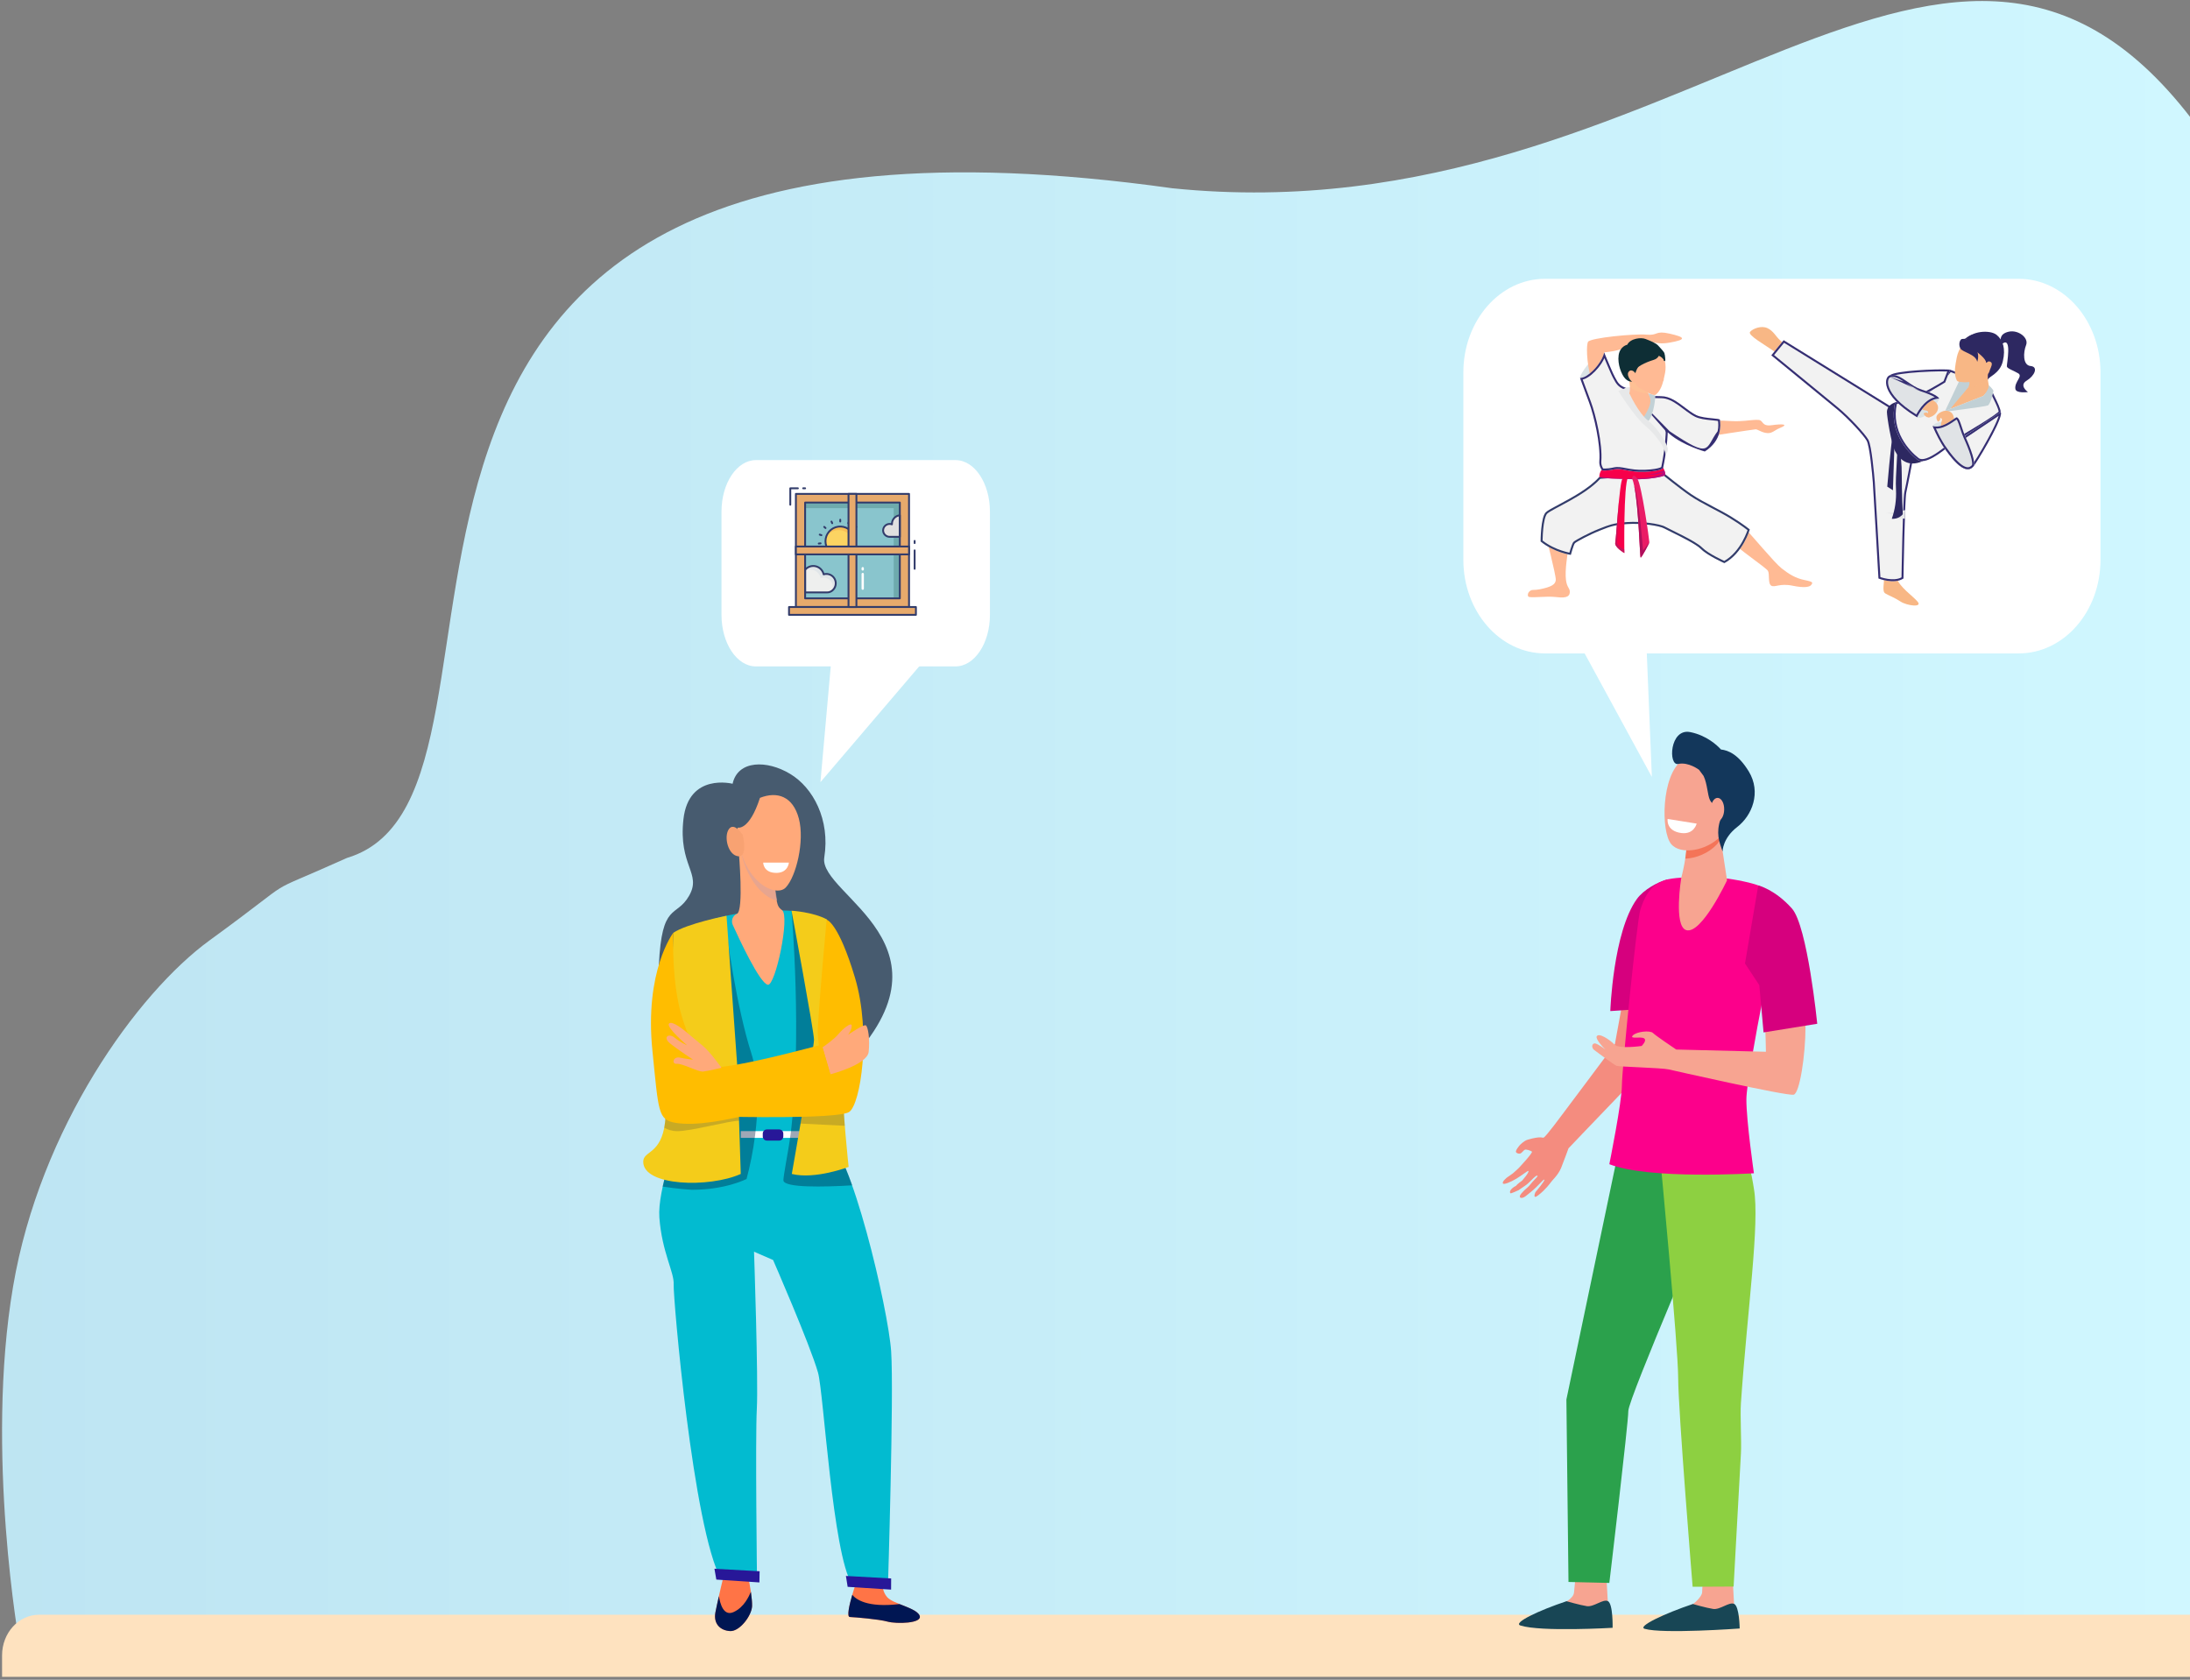 <?xml version="1.0" encoding="UTF-8" standalone="no"?>
<svg
   width="717"
   height="550"
   viewBox="0 0 717 550"
   fill="none"
   version="1.1"
   id="svg355"
   sodipodi:docname="stage_відвідини_деректора.svg"
   inkscape:version="1.1 (c68e22c387, 2021-05-23)"
   xmlns:inkscape="http://www.inkscape.org/namespaces/inkscape"
   xmlns:sodipodi="http://sodipodi.sourceforge.net/DTD/sodipodi-0.dtd"
   xmlns="http://www.w3.org/2000/svg"
   xmlns:svg="http://www.w3.org/2000/svg">
  <rect x="0" y="0" width="717" height="550" fill="#808080" stroke="none"/>
  <sodipodi:namedview
     id="namedview357"
     pagecolor="#ffffff"
     bordercolor="#666666"
     borderopacity="1.0"
     inkscape:pageshadow="2"
     inkscape:pageopacity="0.0"
     inkscape:pagecheckerboard="0"
     showgrid="false"
     inkscape:zoom="1.3690909"
     inkscape:cx="358.63214"
     inkscape:cy="275"
     inkscape:window-width="1857"
     inkscape:window-height="1057"
     inkscape:window-x="-8"
     inkscape:window-y="-8"
     inkscape:window-maximized="1"
     inkscape:current-layer="svg355" />
  <path
     d="M721.19 43.877C639.552 -70.559 550.634 78.718 383.777 61.636C74.79 18.3 185.924 259.251 113.62 280.903C82.977 294.692 100.453 284.748 68.66 307.872C44.911 325.145 13.083 369.425 4.287 421.211C-4.965 475.533 6.47 538.903 6.47 538.903L772.63 546.856C793.284 487.222 786.052 134.768 721.19 43.877Z"
     fill="url(#paint0_linear)"
     id="path2" />
  <path
     d="M12.794 528.712H769.803C776.502 528.712 781.923 534.669 781.923 542.029V549.047H0.674V542.029C0.674 534.669 6.095 528.712 12.794 528.712Z"
     fill="#FEE2BF"
     id="path4" />
  <path
     d="m 500.146,373.17 c 4.549,-1.303 4.663,-0.503 5.234,-0.686 0.686,-0.205 6.172,-7.655 6.172,-7.655 0,0 16.344,-21.777 17.166,-22.988 l 5.144,-28.198 15.475,-0.115 c 0,0 -6.469,30.438 -7.109,31.946 -0.64,1.508 -26.516,28.107 -28.71,30.53 0,0 -1.417,3.93 -2.4,6.375 -0.983,2.422 -3.063,4.205 -3.452,4.844 -0.068,0.092 -1.486,2.126 -3.977,4.091 -2.149,1.691 -1.006,-0.937 -1.006,-0.937 0,0 3.314,-3.908 2.926,-4.136 -0.297,-0.183 -1.966,2.057 -4.32,3.976 -0.595,0.48 -1.212,0.983 -1.76,1.417 -1.463,1.142 -2.698,0.548 -1.395,-0.914 0.457,-0.526 1.257,-1.349 1.897,-1.851 0.709,-0.549 1.143,-1.303 1.669,-1.851 1.029,-1.097 1.783,-1.897 1.714,-1.92 -0.091,-0.023 -0.068,-0.411 -0.731,0.092 -0.8,0.594 -2.149,2.262 -3.406,3.062 -0.708,0.457 -2.126,1.462 -2.126,1.462 0,0 -2.468,1.143 -2.606,1.006 -0.708,-0.686 0.709,-1.943 1.761,-2.423 0.48,-0.662 1.988,-1.691 1.988,-1.691 0,0 2.515,-2.81 2.08,-3.199 -0.183,-0.16 -1.965,1.349 -3.977,2.56 -1.874,1.119 -3.977,1.942 -4.297,1.576 -0.549,-0.594 1.371,-2.056 1.371,-2.056 0,0 1.417,-0.96 1.852,-1.303 0.525,-0.411 1.943,-1.782 1.943,-1.782 0,0 4.731,-5.005 4.274,-5.347 -0.457,-0.343 -1.92,-0.8 -2.331,-0.594 -0.412,0.205 -0.938,0.982 -1.349,1.188 -0.412,0.205 -1.166,0.091 -1.509,-0.389 -0.343,-0.502 1.189,-2.262 1.189,-2.262 0,0 1.303,-1.44 2.606,-1.828 z"
     fill="#f48c7f"
     id="path40" />
  <path
     d="m 525.839,514.619 c 0,0 0.548,9.735 0.548,9.758 0.206,1.234 1.006,4.296 1.006,5.415 0,4.228 -18.767,-3.587 -14.561,-5.438 0.389,-0.16 2.378,-1.44 2.492,-2.88 0.183,-2.216 0.686,-6.695 0.686,-6.695 z"
     fill="#f7a491"
     id="path42" />
  <path
     d="m 512.878,524.284 c 0,0 4.412,1.28 6.675,1.623 2.262,0.32 5.234,-2.4 6.834,-1.668 1.76,0.799 1.577,8.752 1.577,8.752 0,0 -23.521,1.394 -30.172,-0.754 -2.629,-0.846 6.08,-4.959 15.086,-7.953 z"
     fill="#184655"
     id="path44" />
  <path
     d="m 567.188,515.533 c 0,0 0.549,9.735 0.549,9.758 0.206,1.234 1.006,4.296 1.006,5.415 0,4.228 -18.767,-3.587 -14.561,-5.438 0.388,-0.16 2.971,-2.4 3.086,-3.839 0.183,-2.217 0.091,-5.736 0.091,-5.736 z"
     fill="#f7a491"
     id="path46" />
  <path
     d="m 554.228,525.198 c 0,0 4.411,1.28 6.674,1.623 2.263,0.32 5.235,-2.399 6.835,-1.668 1.76,0.8 1.829,8.066 1.829,8.066 0,0 -25.144,1.828 -31.065,0.114 -2.674,-0.754 6.721,-5.118 15.727,-8.135 z"
     fill="#184655"
     id="path48" />
  <path
     d="m 537.451,375.135 -7.931,3.427 -16.687,79.683 0.686,59.733 13.372,0.32 c 0,0 6.217,-52.261 6.217,-56.306 0,-4.044 28.825,-70.884 28.825,-70.884 z"
     fill="#2ba14c"
     id="path50" />
  <path
     d="m 543.577,379.522 c 0,0 5.852,61.402 5.852,71.753 0,10.352 4.732,68.28 4.732,68.28 l 13.417,-0.069 c 0,0 0.961,-17.664 2.401,-43.623 0.228,-4.067 -0.298,-12.271 0,-16.499 2.08,-30.3 6.217,-58.819 4.251,-70.107 -0.32,-1.828 -0.914,-6.581 -2.08,-7.769 -8.777,-9.118 -28.573,-1.966 -28.573,-1.966 z"
     fill="#8dd041"
     id="path52" />
  <path
     d="m 527.21,331.055 16.229,-1.097 c 0,0 0.801,-14.511 0.801,-21.412 0,-8.386 2.56,-20.771 1.554,-20.543 -2.812,0.663 -7.658,3.245 -9.898,6.376 -7.794,10.854 -8.686,36.676 -8.686,36.676 z"
     fill="#d6007e"
     id="path54" />
  <path
     d="m 565.68,287.683 c 0,0 9.258,1.28 11.681,3.085 2.743,2.011 5.783,6.513 5.783,6.513 0,0 -11.361,53.7 -11.384,62.726 -0.022,6.993 2.469,24.154 2.469,24.154 0,0 -34.333,2.171 -47.339,-2.971 0,0 4.114,-20.406 4.114,-25.776 0,-5.37 4.915,-54.112 6.035,-57.516 1.006,-3.085 2.857,-8.638 9.143,-10.009 6.263,-1.326 19.498,-0.206 19.498,-0.206 z"
     fill="#fc008b"
     id="path56" />
  <path
     d="m 563.144,273.241 2.286,14.991 c 0,0 -8.366,17.847 -13.372,16.316 -4.183,-1.303 -1.623,-17.093 -1.623,-17.093 0,0 2.286,-8.478 1.6,-12.728 -0.663,-4.251 11.109,-1.486 11.109,-1.486 z"
     fill="#f7a491"
     id="path58" />
  <path
     d="m 552.056,274.704 c -0.686,-4.25 11.086,-1.485 11.086,-1.485 l 0.183,1.234 c -0.343,0.823 -0.754,1.554 -1.28,2.079 -2.629,2.811 -6.743,4.502 -10.286,4.616 0.366,-2.239 0.571,-4.707 0.297,-6.444 z"
     fill="#f47458"
     id="path60" />
  <path
     d="m 565.065,252.013 c 0.343,-0.114 2.674,17.07 -1.76,21.8 -4.435,4.73 -13.052,6.284 -16.161,2.559 -3.429,-4.113 -3.246,-22.6 3.634,-27.467 6.903,-4.867 14.287,3.108 14.287,3.108 z"
     fill="#f7a491"
     id="path62" />
  <path
     d="m 553.407,239.718 c 5.326,1.074 8.777,4.296 10.035,5.69 2.423,0.275 5.691,1.6 9.097,7.176 4.16,6.855 1.097,14.442 -3.771,18.189 -4.846,3.725 -4.801,8.044 -4.801,8.044 l -0.754,-2.24 c -0.571,-1.691 -0.8,-3.473 -0.617,-5.255 0.114,-1.052 0.343,-2.217 0.777,-3.154 1.166,-2.491 -2.514,-4.136 -3.543,-6.215 -0.8,-1.6 -0.823,-5.233 -2.08,-7.884 l -1.486,-2.011 c 0,0 -3.452,-2.651 -6.812,-1.919 -3.337,0.754 -2.857,-11.815 3.955,-10.421 z"
     fill="#13375b"
     id="path64" />
  <path
     d="m 560.081,265.015 c -0.046,2.102 0.914,3.816 2.148,3.839 1.212,0.023 2.241,-1.668 2.263,-3.771 0.046,-2.102 -0.914,-3.816 -2.148,-3.839 -1.212,-0.022 -2.217,1.669 -2.263,3.771 z"
     fill="#f7a491"
     id="path66" />
  <path
     d="m 579.693,294.607 c -3.109,-0.092 -5.875,20.452 -3.886,22.463 1.966,2.033 2.354,27.307 2.354,27.307 l -29.372,-0.732 c -0.572,-0.388 -6.721,-4.524 -7.612,-5.415 -0.915,-0.937 -5.418,-0.48 -6.606,0.822 -1.189,1.303 2.628,0.229 3.703,0.937 1.051,0.709 -0.8,2.491 -0.8,2.491 0,0 -7.452,1.074 -8.892,-0.457 -1.44,-1.531 -5.326,-4.136 -5.852,-2.605 -0.274,0.8 1.737,3.199 2.857,4.205 -1.417,-1.052 -3.085,-2.171 -3.657,-1.966 -1.051,0.366 -0.617,1.691 -0.046,2.103 0.572,0.388 6.492,4.913 7.406,5.233 0.892,0.32 14.653,0.64 17.03,1.165 0,0 38.745,8.821 40.939,8.272 1.943,-0.48 3.863,-12.888 3.863,-22.371 -0.023,-9.483 -1.692,-41.178 -11.429,-41.452 z"
     fill="#f7a491"
     id="path68" />
  <path
     d="m 575.647,289.923 c 0,0 5.417,1.257 11.018,7.541 5.097,5.713 8.297,37.75 8.297,37.75 l -17.578,2.833 -1.394,-15.493 -4.686,-7.084 z"
     fill="#d6007e"
     id="path70" />
  <path
     d="m 545.977,268.148 9.506,1.522 c 0,0 -0.834,3.627 -5.027,3.09 -5.101,-0.679 -4.479,-4.612 -4.479,-4.612 z"
     fill="#ffffff"
     id="path94" />
  <path
     d="M239.85 256.626C239.85 256.626 225.473 252.924 223.758 268.234C222.044 283.544 229.838 285.898 225.61 293.302C221.381 300.683 216.649 295.153 215.712 316.13C214.798 337.108 262.891 362.587 275.578 350.133C316.768 309.663 267.897 293.165 269.863 280.779C271.852 268.371 266.183 257.86 258.663 253.381C251.142 248.833 241.565 248.833 239.85 256.626Z"
     fill="#475B6F"
     id="path96" />
  <path
     d="M288.698 516.719C288.698 516.719 288.447 520.718 290.481 522.98C292.516 525.242 300.082 526.453 301.088 529.036C302.093 531.618 293.476 531.778 290.573 530.978C287.67 530.178 280.127 529.561 278.229 529.47C276.332 529.378 280.652 516.81 281.041 516.467C281.43 516.102 288.698 516.719 288.698 516.719Z"
     fill="#FF7446"
     id="path98" />
  <path
     d="M244.536 514.25C244.536 514.25 246.411 522.682 246.228 525.927C246.045 529.172 242.091 534.222 239.051 534.062C236.01 533.902 233.496 531.868 234.227 527.915C234.959 523.962 237.268 514.547 237.268 514.547L244.536 514.25Z"
     fill="#FF7446"
     id="path100" />
  <path
     d="M221.975 372.025C221.975 372.025 220.032 307.859 223.072 304.819C224.284 303.608 234.273 300.318 241.084 299.198C251.279 297.53 259.28 298.238 259.28 298.238C259.28 298.238 269.68 310.692 269.68 315.308C269.68 319.924 270.343 372.528 270.343 372.528C278.389 375.498 290.847 428.764 291.761 442.498C292.698 456.232 290.687 520.078 290.687 520.078L278.96 518.798C272.56 508.767 269.68 455.957 267.806 449.399C265.223 440.327 253.108 412.563 253.108 412.563L246.868 409.844C246.868 409.844 248.308 451.707 247.782 461.373C247.256 471.016 247.85 517.77 247.85 517.77L236.101 517.13C226.912 500.632 220.329 424.537 220.558 420.561C220.786 416.585 216.718 410.049 215.872 398.624C215.209 389.575 221.975 372.025 221.975 372.025Z"
     fill="#02BBD0"
     id="path102" />
  <path
     d="M242.532 372.572H263.379V370.356H242.532V372.572Z"
     fill="white"
     id="path104" />
  <path
     d="M251.075 373.464H255.098C255.83 373.464 256.447 372.87 256.447 372.116V371.156C256.447 370.425 255.853 369.808 255.098 369.808H251.075C250.344 369.808 249.727 370.402 249.727 371.156V372.116C249.727 372.87 250.321 373.464 251.075 373.464Z"
     fill="#271798"
     id="path106" />
  <path
     opacity="0.38"
     d="M221.974 372.024C221.974 372.024 220.26 315.056 222.591 305.938C225.631 303.882 235.346 300.248 237.723 300.065C237.289 304.75 241.541 331.097 245.907 344.625C248.65 353.172 248.261 363.638 247.21 371.795C246.57 376.868 245.564 381.759 244.421 386.032C244.169 386.1 237.701 389.574 226.454 389.574C225.974 389.551 221.768 389.277 216.945 388.523C218.751 380.365 221.974 372.024 221.974 372.024Z"
     fill="#001C41"
     id="path108" />
  <path
     opacity="0.38"
     d="M256.515 386.649C256.263 385.849 258.183 376.572 258.778 371.773H258.801C262.755 339.69 259.189 298.832 259.143 298.215C259.372 298.443 260.058 299.22 260.972 300.317C263.761 303.882 269.11 311.08 269.635 314.759C269.635 314.873 269.658 314.988 269.658 315.079C269.658 315.102 269.658 315.148 269.658 315.17C269.658 315.742 269.658 316.907 269.681 318.507C269.681 318.827 269.704 319.147 269.727 319.466C269.864 332.994 270.367 372.527 270.367 372.527C272.973 373.487 276.013 379.702 279.007 388.112C269.292 388.706 257.2 388.889 256.515 386.649Z"
     fill="#001C41"
     id="path110" />
  <path
     d="M210.592 380.388C210.569 388.432 232.239 389.003 242.525 384.387L241.405 349.516L237.862 299.838C237.862 299.838 224.855 302.42 220.421 305.436C220.421 305.436 218.981 357.08 217.724 367.592C216.466 378.081 210.592 376.732 210.592 380.388Z"
     fill="#F4CC1A"
     id="path112" />
  <path
     d="M270.732 301.049C270.732 301.049 275.806 342.181 275.806 352.875C275.806 363.593 277.841 382.079 277.841 382.079C277.841 382.079 266.869 386.284 259.234 384.387C259.234 384.387 266.503 343.141 266.503 340.444C266.503 337.748 259.143 298.192 259.143 298.192C259.143 298.192 266.114 298.581 270.732 301.049Z"
     fill="#F4CC1A"
     id="path114" />
  <path
     d="M277.521 519.575L291.738 520.489L291.761 516.832L276.949 516.01L277.521 519.575Z"
     fill="#271798"
     id="path116" />
  <path
     d="M234.523 517.198L248.627 518.135L248.696 514.479L233.906 513.656L234.523 517.198Z"
     fill="#271798"
     id="path118" />
  <path
     d="M279.029 522.18C280.149 523.596 283.807 526.499 294.504 525.219C297.293 526.339 300.448 527.413 301.088 529.012C302.093 531.594 293.476 531.754 290.573 530.955C287.67 530.155 280.127 529.538 278.229 529.446C277.201 529.401 278.024 525.653 279.029 522.18Z"
     fill="#001653"
     id="path120" />
  <path
     d="M246.228 525.927C246.045 529.172 242.091 534.222 239.051 534.063C236.01 533.903 233.496 531.869 234.227 527.916C234.479 526.59 234.913 524.625 235.37 522.637C235.759 525.105 236.902 529.309 240.148 527.847C243.668 526.27 245.222 522.614 245.839 521.197C246.091 523.003 246.274 524.785 246.228 525.927Z"
     fill="#001653"
     id="path122" />
  <path
     opacity="0.18"
     d="M276.584 368.619C272.469 368.414 267.235 368.14 262.092 367.888C262.389 366.106 262.709 364.278 263.029 362.427L276.195 363.135C276.31 364.94 276.447 366.814 276.584 368.619Z"
     fill="#001653"
     id="path124" />
  <path
     opacity="0.18"
     d="M241.977 366.974C241.954 366.974 241.931 366.974 241.908 366.974C238.708 366.974 226.273 370.379 221.747 370.379C220.01 370.379 218.593 369.876 217.473 369.259C217.473 369.213 217.496 369.191 217.496 369.145C217.587 368.665 217.656 368.139 217.724 367.568C217.747 367.294 217.793 366.997 217.816 366.677C217.976 365.123 218.09 363.363 218.204 361.695H241.794L241.977 366.974Z"
     fill="#001653"
     id="path126" />
  <path
     d="M270.639 301.14C270.639 301.14 274.479 301.939 279.919 320.129C285.337 338.319 281.748 361.673 277.999 364.095C274.251 366.517 237.883 365.626 237.883 365.626L237.746 352.532C237.746 352.532 265.29 348.236 268.01 344.877C268.673 344.054 267.53 340.535 267.759 336.536C268.468 324.242 270.639 301.14 270.639 301.14Z"
     fill="#FFBD00"
     id="path128" />
  <path
     d="M269.291 342.935C269.291 342.935 273.063 340.353 274.48 338.616C275.897 336.879 278.731 334.549 278.846 335.783C278.983 337.017 277.68 338.799 277.68 338.799C277.68 338.799 282.823 335.211 283.509 335.76C284.195 336.308 284.857 340.17 284.4 344.42C283.92 348.671 271.874 351.756 271.874 351.756L269.291 342.935Z"
     fill="#FFA97A"
     id="path130" />
  <path
     d="M221.2 367.659C234.32 369.853 262.001 360.096 273.225 356.577L269.019 342.02C269.019 342.02 235.966 351.161 231.623 349.218C229.474 348.259 223.988 338.067 221.977 327.715C219.92 317.135 220.422 305.436 220.422 305.436C220.422 305.436 210.913 317.867 213.611 344.146C215.645 364.209 215.416 366.677 221.2 367.659Z"
     fill="#FFBD00"
     id="path132" />
  <path
     d="M224.511 337.77C224.511 337.77 227.597 340.398 230.02 342.363C232.443 344.329 236.215 349.63 236.215 349.63C236.215 349.63 231.734 350.704 230.157 350.864C228.58 351.024 223.414 348.145 221.608 348.328C219.802 348.51 220.328 345.837 222.545 346.294C224.74 346.751 226.934 346.979 226.934 346.979C226.934 346.979 221.768 343.597 219.345 341.609C216.922 339.644 218.888 338.159 220.854 339.758C222.82 341.358 224.968 342.272 224.968 342.272C224.968 342.272 218.02 336.399 219.025 335.165C220.031 333.931 224.511 337.77 224.511 337.77Z"
     fill="#FFA97A"
     id="path134" />
  <path
     d="M253.017 283.842C253.017 283.842 253.749 294.239 254.732 296.501C255.006 297.141 255.486 297.621 256.012 297.987C258.755 299.815 253.863 322.963 251.371 322.437C248.697 321.889 242.045 307.538 239.919 302.877C239.279 301.506 239.851 299.838 241.245 299.221C241.245 299.221 241.245 299.221 241.268 299.221C243.577 298.192 241.885 279.157 241.885 279.157L253.017 283.842Z"
     fill="#FFA97A"
     id="path136" />
  <path
     opacity="0.65"
     d="M243.314 278.403C243.314 278.403 242.829 278.7 242.89 279.523C242.991 281.123 243.738 283.111 244.363 284.55C247.29 291.177 251.529 294.376 254.435 294.833C253.708 291.474 253.184 283.111 253.184 283.111L243.314 278.403Z"
     fill="#DBA39A"
     id="path138" />
  <path
     d="M241.473 270.975C241.473 270.975 245.26 272.201 248.81 261.241C254.433 259.024 259.599 260.692 261.542 268.028C263.485 275.363 260.674 287.017 257.245 290.605C253.816 294.192 241.884 288.205 241.473 270.975Z"
     fill="#FFA97A"
     id="path140" />
  <path
     d="M243.165 273.353C243.165 273.353 240.354 268.988 238.616 271.502C236.879 274.038 238.411 280.071 241.702 280.368C244.948 280.711 243.165 273.353 243.165 273.353Z"
     fill="#F8A272"
     id="path142" />
  <path
     d="m 312.808,218.205 h -65.322 c -6.23,0 -11.272,-7.551 -11.272,-16.88 v -33.794 c 0,-9.329 5.042,-16.88 11.272,-16.88 h 65.344 c 6.23,0 11.272,7.551 11.272,16.88 v 33.794 c 0,9.329 -5.065,16.88 -11.294,16.88 z"
     fill="#ffffff"
     id="path144"
     style="stroke-width:0.706" />
  <path
     d="M272.771 209.356L268.607 256.103L309.551 208.107L272.771 209.356Z"
     fill="white"
     id="path146" />
  <path
     d="m 260.573,161.715 h 37.045 v 37.045 h -37.045 z"
     fill="#e7aa6c"
     id="path148"
     style="stroke-width:0.706" />
  <path
     d="m 297.618,199.065 h -37.045 c -0.081,0 -0.159,-0.033 -0.216,-0.09 -0.057,-0.057 -0.089,-0.135 -0.089,-0.215 v -37.045 c 0,-0.081 0.032,-0.159 0.089,-0.216 0.057,-0.057 0.135,-0.089 0.216,-0.089 h 37.045 c 0.081,0 0.158,0.032 0.215,0.089 0.058,0.057 0.09,0.135 0.09,0.216 v 37.045 c 0,0.081 -0.032,0.158 -0.09,0.215 -0.057,0.057 -0.135,0.09 -0.215,0.09 z m -36.74,-0.611 h 36.434 V 162.02 H 260.878 Z"
     fill="#323c6b"
     id="path150"
     style="stroke-width:0.706" />
  <path
     d="m 263.592,164.555 h 31.007 v 31.366 h -31.007 z"
     fill="#89c5cd"
     id="path152"
     style="stroke-width:0.706" />
  <path
     d="m 294.6,164.555 v 31.365 h -2.004 V 166.388 h -29.003 v -1.833 z"
     fill="#6eaaad"
     id="path154"
     style="stroke-width:0.706" />
  <path
     d="m 258.323,198.76 h 41.547 v 2.556 h -41.547 z"
     fill="#e7aa6c"
     id="path156"
     style="stroke-width:0.706" />
  <path
     d="m 299.868,201.622 h -41.546 c -0.081,0 -0.159,-0.032 -0.216,-0.089 -0.057,-0.057 -0.09,-0.135 -0.09,-0.216 v -2.557 c 0,-0.081 0.033,-0.158 0.09,-0.215 0.057,-0.057 0.135,-0.09 0.216,-0.09 h 41.546 c 0.081,0 0.159,0.033 0.216,0.09 0.057,0.057 0.09,0.135 0.09,0.215 v 2.557 c 0,0.081 -0.033,0.159 -0.09,0.216 -0.057,0.057 -0.135,0.089 -0.216,0.089 z m -41.241,-0.61 h 40.936 v -1.946 h -40.936 z"
     fill="#323c6b"
     id="path158"
     style="stroke-width:0.706" />
  <path
     d="m 275.095,171.063 c -0.081,0 -0.159,-0.032 -0.216,-0.089 -0.057,-0.058 -0.09,-0.136 -0.09,-0.216 v -0.582 c 0,-0.081 0.033,-0.159 0.09,-0.216 0.057,-0.057 0.135,-0.09 0.216,-0.09 0.081,0 0.158,0.033 0.216,0.09 0.057,0.057 0.089,0.135 0.089,0.216 v 0.582 c 0,0.081 -0.032,0.158 -0.089,0.216 -0.058,0.057 -0.136,0.089 -0.216,0.089 z"
     fill="#323c6b"
     id="path160"
     style="stroke-width:0.706" />
  <path
     d="m 272.462,171.623 c -0.059,0 -0.117,-0.018 -0.167,-0.05 -0.05,-0.033 -0.089,-0.078 -0.112,-0.133 l -0.237,-0.532 c -0.033,-0.074 -0.035,-0.158 -0.006,-0.234 0.029,-0.076 0.087,-0.136 0.161,-0.17 0.073,-0.033 0.158,-0.035 0.234,-0.006 0.076,0.029 0.136,0.087 0.17,0.161 l 0.237,0.532 c 0.016,0.037 0.025,0.076 0.026,0.116 10e-4,0.04 -0.006,0.081 -0.02,0.118 -0.015,0.037 -0.036,0.071 -0.064,0.1 -0.028,0.029 -0.061,0.052 -0.098,0.069 -0.039,0.018 -0.081,0.028 -0.124,0.029 z"
     fill="#323c6b"
     id="path162"
     style="stroke-width:0.706" />
  <path
     d="m 270.28,173.206 c -0.076,0 -0.149,-0.028 -0.205,-0.078 l -0.432,-0.39 c -0.061,-0.054 -0.097,-0.131 -0.101,-0.211 -0.004,-0.081 0.024,-0.16 0.078,-0.22 0.054,-0.061 0.13,-0.097 0.211,-0.101 0.081,-0.004 0.16,0.024 0.22,0.078 l 0.432,0.39 c 0.046,0.041 0.078,0.095 0.093,0.155 0.014,0.061 0.01,0.124 -0.012,0.182 -0.022,0.057 -0.061,0.107 -0.112,0.142 -0.051,0.035 -0.112,0.054 -0.173,0.054 z"
     fill="#323c6b"
     id="path164"
     style="stroke-width:0.706" />
  <path
     d="m 268.935,175.54 c -0.033,0 -0.064,-0.005 -0.095,-0.015 l -0.553,-0.179 c -0.039,-0.013 -0.074,-0.032 -0.105,-0.058 -0.031,-0.026 -0.057,-0.058 -0.075,-0.094 -0.018,-0.036 -0.03,-0.075 -0.033,-0.115 -0.004,-0.04 0.001,-0.081 0.014,-0.119 0.012,-0.038 0.033,-0.073 0.059,-0.105 0.026,-0.03 0.059,-0.056 0.095,-0.073 0.036,-0.018 0.076,-0.029 0.116,-0.032 0.04,-0.004 0.081,0.002 0.119,0.015 l 0.554,0.179 c 0.069,0.023 0.129,0.069 0.167,0.131 0.038,0.062 0.052,0.136 0.041,0.208 -0.011,0.072 -0.048,0.138 -0.103,0.185 -0.056,0.047 -0.126,0.073 -0.199,0.073 z"
     fill="#323c6b"
     id="path166"
     style="stroke-width:0.706" />
  <path
     d="m 268.073,178.278 c -0.081,0.004 -0.16,-0.024 -0.22,-0.078 -0.061,-0.054 -0.097,-0.13 -0.101,-0.211 -0.004,-0.081 0.024,-0.16 0.078,-0.22 0.054,-0.061 0.13,-0.097 0.211,-0.101 l 0.579,-0.061 c 0.04,-0.004 0.081,-10e-4 0.119,0.01 0.039,0.011 0.075,0.03 0.106,0.055 0.032,0.025 0.057,0.057 0.076,0.093 0.019,0.035 0.031,0.075 0.035,0.114 0.008,0.081 -0.015,0.161 -0.066,0.224 -0.051,0.063 -0.124,0.103 -0.205,0.112 l -0.579,0.061 z"
     fill="#323c6b"
     id="path168"
     style="stroke-width:0.706" />
  <path
     d="m 268.98,181.072 c -0.067,0 -0.132,-0.022 -0.186,-0.063 -0.053,-0.041 -0.092,-0.098 -0.109,-0.163 -0.018,-0.065 -0.013,-0.134 0.013,-0.196 0.025,-0.062 0.071,-0.114 0.129,-0.148 l 0.504,-0.291 c 0.07,-0.04 0.153,-0.051 0.231,-0.03 0.078,0.021 0.144,0.073 0.184,0.142 0.04,0.07 0.052,0.153 0.031,0.231 -0.021,0.078 -0.071,0.145 -0.141,0.186 l -0.504,0.291 c -0.047,0.027 -0.1,0.041 -0.153,0.041 z"
     fill="#323c6b"
     id="path170"
     style="stroke-width:0.706" />
  <path
     d="m 279.91,173.206 c -0.061,0 -0.122,-0.018 -0.173,-0.054 -0.051,-0.035 -0.09,-0.085 -0.112,-0.143 -0.022,-0.057 -0.026,-0.121 -0.011,-0.181 0.014,-0.06 0.047,-0.114 0.093,-0.155 l 0.433,-0.39 c 0.06,-0.054 0.139,-0.083 0.22,-0.078 0.081,0.004 0.157,0.041 0.211,0.101 0.054,0.06 0.082,0.139 0.078,0.22 -0.004,0.081 -0.04,0.157 -0.1,0.211 l -0.432,0.39 c -0.057,0.051 -0.13,0.078 -0.206,0.078 z"
     fill="#323c6b"
     id="path172"
     style="stroke-width:0.706" />
  <path
     d="m 277.731,171.623 c -0.042,-7.1e-4 -0.084,-0.009 -0.122,-0.027 -0.037,-0.016 -0.07,-0.04 -0.098,-0.069 -0.028,-0.029 -0.05,-0.064 -0.064,-0.101 -0.015,-0.037 -0.022,-0.077 -0.021,-0.117 7e-4,-0.04 0.01,-0.08 0.026,-0.116 l 0.237,-0.532 c 0.033,-0.074 0.094,-0.132 0.17,-0.161 0.076,-0.029 0.16,-0.027 0.234,0.006 0.074,0.033 0.132,0.094 0.161,0.17 0.029,0.076 0.027,0.16 -0.006,0.234 l -0.237,0.532 c -0.024,0.054 -0.064,0.1 -0.113,0.132 -0.05,0.032 -0.108,0.049 -0.167,0.049 z"
     fill="#323c6b"
     id="path174"
     style="stroke-width:0.706" />
  <path
     d="m 278.458,173.767 c -0.84,-0.824 -1.952,-1.313 -3.127,-1.375 -1.175,-0.061 -2.332,0.308 -3.254,1.04 -0.922,0.731 -1.544,1.775 -1.751,2.933 -0.207,1.159 0.017,2.352 0.629,3.358 h 7.503 z"
     fill="#fcd462"
     id="path176"
     style="stroke-width:0.706" />
  <path
     d="m 278.461,173.77 v 5.953 h -0.517 v -4.778 c -0.519,-0.507 -1.145,-0.889 -1.833,-1.12 -0.687,-0.23 -1.418,-0.303 -2.137,-0.213 -0.72,0.09 -1.409,0.341 -2.018,0.735 -0.609,0.393 -1.121,0.919 -1.499,1.538 0.232,-0.801 0.667,-1.528 1.263,-2.111 0.596,-0.582 1.333,-1 2.139,-1.214 0.806,-0.213 1.654,-0.213 2.46,-0.002 0.807,0.212 1.544,0.629 2.141,1.211 z"
     fill="#f7be56"
     id="path178"
     style="stroke-width:0.706" />
  <path
     d="m 294.599,168.728 v 7.041 h -3.314 c -0.56,0.007 -1.099,-0.206 -1.503,-0.593 -0.403,-0.387 -0.639,-0.918 -0.654,-1.476 -10e-4,-0.057 7.1e-4,-0.114 0.006,-0.17 0.025,-0.332 0.127,-0.653 0.298,-0.939 0.171,-0.285 0.406,-0.528 0.687,-0.706 0.28,-0.179 0.599,-0.29 0.93,-0.324 0.331,-0.034 0.665,0.011 0.977,0.129 -0.005,-0.047 -0.007,-0.094 -0.006,-0.141 0,-0.707 0.265,-1.39 0.742,-1.911 0.478,-0.522 1.133,-0.847 1.837,-0.91 z"
     fill="#e0e0e0"
     id="path180"
     style="stroke-width:0.706" />
  <path
     d="m 294.598,176.074 h -3.315 c -0.64,0.008 -1.257,-0.236 -1.719,-0.68 -0.461,-0.444 -0.728,-1.052 -0.743,-1.692 -7.1e-4,-0.068 10e-4,-0.136 0.008,-0.203 0.027,-0.342 0.126,-0.675 0.29,-0.977 0.165,-0.302 0.391,-0.566 0.663,-0.774 0.273,-0.208 0.587,-0.357 0.922,-0.436 0.334,-0.079 0.681,-0.087 1.019,-0.023 0.058,-0.738 0.376,-1.431 0.898,-1.956 0.521,-0.525 1.213,-0.847 1.95,-0.909 0.042,-0.004 0.085,0.001 0.125,0.015 0.04,0.014 0.078,0.036 0.109,0.064 0.031,0.029 0.056,0.064 0.073,0.103 0.017,0.039 0.025,0.081 0.025,0.123 v 7.04 c 0,0.081 -0.033,0.159 -0.09,0.216 -0.057,0.057 -0.135,0.09 -0.216,0.09 z m -3.332,-4.216 c -0.108,0 -0.216,0.01 -0.323,0.028 -0.4,0.071 -0.764,0.274 -1.037,0.575 -0.273,0.301 -0.437,0.685 -0.468,1.089 -0.005,0.05 -0.007,0.1 -0.006,0.15 0.014,0.478 0.216,0.932 0.563,1.262 0.347,0.331 0.81,0.511 1.288,0.502 h 3.009 v -6.381 c -0.561,0.124 -1.062,0.437 -1.42,0.885 -0.358,0.449 -0.552,1.006 -0.55,1.58 -7.1e-4,0.034 7e-4,0.069 0.004,0.102 0.006,0.052 -7e-4,0.105 -0.021,0.154 -0.02,0.049 -0.052,0.092 -0.093,0.124 -0.041,0.033 -0.09,0.054 -0.142,0.062 -0.052,0.008 -0.105,0.003 -0.155,-0.015 -0.208,-0.078 -0.429,-0.119 -0.651,-0.119 z"
     fill="#323c6b"
     id="path182"
     style="stroke-width:0.706" />
  <path
     d="m 271.897,193.741 c -0.345,0.162 -0.723,0.244 -1.105,0.24 h -7.199 v -7.416 c 0.418,-0.499 0.968,-0.87 1.586,-1.073 0.619,-0.202 1.282,-0.227 1.914,-0.071 0.632,0.155 1.208,0.485 1.662,0.951 0.455,0.466 0.769,1.05 0.908,1.686 0.366,-0.11 0.747,-0.153 1.128,-0.13 0.672,0.051 1.308,0.321 1.811,0.77 0.502,0.449 0.843,1.051 0.969,1.713 0.126,0.662 0.03,1.346 -0.273,1.948 -0.303,0.602 -0.795,1.087 -1.402,1.381 z"
     fill="#eeefee"
     id="path184"
     style="stroke-width:0.706" />
  <path
     d="m 272.349,193.469 c 0.237,-0.497 0.335,-1.05 0.282,-1.598 -0.069,-0.72 -0.39,-1.392 -0.906,-1.898 -0.516,-0.507 -1.195,-0.815 -1.915,-0.87 -0.381,-0.023 -0.763,0.021 -1.129,0.13 -0.17,-0.776 -0.6,-1.471 -1.219,-1.968 -0.619,-0.498 -1.389,-0.77 -2.183,-0.771 -0.591,-0.001 -1.172,0.15 -1.687,0.441 v -0.37 c 0.418,-0.499 0.968,-0.87 1.587,-1.073 0.618,-0.202 1.281,-0.227 1.913,-0.071 0.632,0.155 1.208,0.485 1.663,0.951 0.454,0.466 0.769,1.05 0.908,1.686 0.366,-0.11 0.747,-0.153 1.129,-0.13 0.627,0.047 1.224,0.285 1.711,0.684 0.487,0.398 0.839,0.936 1.01,1.541 0.17,0.605 0.15,1.249 -0.059,1.842 -0.208,0.593 -0.594,1.108 -1.105,1.474 z"
     fill="#e1e6e9"
     id="path186"
     style="stroke-width:0.706" />
  <path
     d="m 294.598,196.226 h -31.007 c -0.081,0 -0.159,-0.033 -0.216,-0.09 -0.057,-0.057 -0.09,-0.135 -0.09,-0.216 v -31.365 c 0,-0.081 0.033,-0.159 0.09,-0.216 0.057,-0.057 0.135,-0.09 0.216,-0.09 h 31.007 c 0.081,0 0.159,0.033 0.216,0.09 0.057,0.057 0.09,0.135 0.09,0.216 v 31.365 c 0,0.081 -0.033,0.159 -0.09,0.216 -0.057,0.057 -0.135,0.09 -0.216,0.09 z m -30.701,-0.611 h 30.396 v -30.754 h -30.396 z"
     fill="#323c6b"
     id="path188"
     style="stroke-width:0.706" />
  <path
     d="m 278.459,180.029 h -7.503 c -0.052,0 -0.105,-0.013 -0.15,-0.04 -0.046,-0.025 -0.084,-0.063 -0.112,-0.108 -0.644,-1.069 -0.877,-2.336 -0.655,-3.563 0.223,-1.228 0.884,-2.333 1.861,-3.109 0.978,-0.776 2.203,-1.169 3.45,-1.106 1.247,0.062 2.427,0.576 3.322,1.446 0.029,0.028 0.052,0.062 0.069,0.1 0.016,0.037 0.024,0.078 0.024,0.119 v 5.957 c 0,0.081 -0.033,0.158 -0.09,0.215 -0.057,0.057 -0.135,0.089 -0.215,0.089 z m -7.327,-0.611 h 7.021 v -5.518 c -0.789,-0.731 -1.814,-1.156 -2.889,-1.2 -1.075,-0.043 -2.131,0.298 -2.977,0.964 -0.846,0.665 -1.427,1.61 -1.639,2.665 -0.211,1.055 -0.04,2.151 0.484,3.091 z"
     fill="#323c6b"
     id="path190"
     style="stroke-width:0.706" />
  <path
     d="m 277.8,161.715 h 2.591 v 37.045 h -2.591 z"
     fill="#e7aa6c"
     id="path192"
     style="stroke-width:0.706" />
  <path
     d="m 280.391,199.065 h -2.591 c -0.081,0 -0.159,-0.033 -0.216,-0.09 -0.057,-0.057 -0.09,-0.135 -0.09,-0.215 v -37.045 c 0,-0.081 0.033,-0.159 0.09,-0.216 0.057,-0.057 0.135,-0.089 0.216,-0.089 h 2.591 c 0.081,0 0.159,0.032 0.216,0.089 0.057,0.057 0.089,0.135 0.089,0.216 v 37.045 c 0,0.081 -0.032,0.158 -0.089,0.215 -0.057,0.057 -0.135,0.09 -0.216,0.09 z m -2.285,-0.611 h 1.979 v -36.434 h -1.979 z"
     fill="#323c6b"
     id="path194"
     style="stroke-width:0.706" />
  <path
     d="m 260.573,178.942 h 37.045 v 2.591 h -37.045 z"
     fill="#e7aa6c"
     id="path196"
     style="stroke-width:0.706" />
  <path
     d="m 297.618,181.839 h -37.045 c -0.081,0 -0.159,-0.032 -0.216,-0.089 -0.057,-0.058 -0.089,-0.136 -0.089,-0.216 v -2.591 c 0,-0.081 0.032,-0.159 0.089,-0.216 0.057,-0.057 0.135,-0.09 0.216,-0.09 h 37.045 c 0.081,0 0.158,0.033 0.215,0.09 0.058,0.057 0.09,0.135 0.09,0.216 v 2.591 c 0,0.081 -0.033,0.158 -0.09,0.215 -0.057,0.057 -0.135,0.089 -0.215,0.089 z m -36.74,-0.611 h 36.434 v -1.979 H 260.878 Z"
     fill="#323c6b"
     id="path198"
     style="stroke-width:0.706" />
  <path
     d="m 270.79,194.285 h -7.199 c -0.081,0 -0.159,-0.033 -0.216,-0.09 -0.057,-0.057 -0.09,-0.135 -0.09,-0.215 v -7.416 c 0,-0.072 0.025,-0.141 0.071,-0.196 0.438,-0.522 1.008,-0.917 1.652,-1.142 0.643,-0.225 1.334,-0.273 2.003,-0.138 0.668,0.135 1.287,0.448 1.792,0.905 0.505,0.457 0.877,1.043 1.078,1.693 0.305,-0.06 0.617,-0.081 0.928,-0.061 0.794,0.061 1.541,0.399 2.109,0.957 0.569,0.557 0.922,1.297 0.998,2.089 0.067,0.685 -0.078,1.373 -0.415,1.971 -0.338,0.599 -0.852,1.079 -1.472,1.375 -0.388,0.181 -0.811,0.272 -1.238,0.268 z m -6.894,-0.611 h 6.894 c 0.336,0.004 0.668,-0.068 0.973,-0.209 0.546,-0.264 0.99,-0.701 1.262,-1.243 0.273,-0.542 0.359,-1.159 0.246,-1.754 -0.113,-0.596 -0.42,-1.138 -0.872,-1.542 -0.452,-0.404 -1.025,-0.648 -1.63,-0.693 -0.344,-0.021 -0.689,0.018 -1.019,0.117 -0.04,0.012 -0.083,0.015 -0.125,0.011 -0.042,-0.005 -0.083,-0.019 -0.119,-0.04 -0.036,-0.021 -0.067,-0.05 -0.092,-0.084 -0.025,-0.034 -0.042,-0.073 -0.051,-0.114 -0.125,-0.571 -0.406,-1.096 -0.81,-1.519 -0.405,-0.422 -0.918,-0.724 -1.483,-0.873 -0.565,-0.15 -1.161,-0.14 -1.721,0.028 -0.56,0.167 -1.063,0.486 -1.454,0.92 z"
     fill="#323c6b"
     id="path200"
     style="stroke-width:0.706" />
  <path
     d="m 258.74,165.574 c -0.081,0 -0.158,-0.032 -0.215,-0.089 -0.057,-0.057 -0.09,-0.135 -0.09,-0.216 v -5.387 c 0,-0.081 0.033,-0.158 0.09,-0.215 0.057,-0.058 0.135,-0.09 0.215,-0.09 h 2.485 c 0.081,0 0.159,0.032 0.216,0.09 0.057,0.057 0.089,0.135 0.089,0.215 0,0.081 -0.032,0.159 -0.089,0.216 -0.057,0.057 -0.135,0.09 -0.216,0.09 h -2.179 v 5.081 c 0,0.081 -0.033,0.159 -0.09,0.216 -0.057,0.057 -0.135,0.089 -0.216,0.089 z"
     fill="#323c6b"
     id="path202"
     style="stroke-width:0.706" />
  <path
     d="m 263.592,160.188 h -0.637 c -0.081,0 -0.158,-0.033 -0.216,-0.09 -0.057,-0.057 -0.089,-0.135 -0.089,-0.216 0,-0.081 0.032,-0.158 0.089,-0.215 0.058,-0.058 0.136,-0.09 0.216,-0.09 h 0.637 c 0.081,0 0.159,0.032 0.216,0.09 0.057,0.057 0.09,0.135 0.09,0.215 0,0.081 -0.033,0.159 -0.09,0.216 -0.057,0.057 -0.135,0.09 -0.216,0.09 z"
     fill="#323c6b"
     id="path204"
     style="stroke-width:0.706" />
  <path
     d="m 299.45,178.125 c -0.081,0 -0.158,-0.033 -0.215,-0.09 -0.058,-0.057 -0.09,-0.135 -0.09,-0.216 v -0.713 c 0,-0.081 0.032,-0.159 0.09,-0.216 0.057,-0.057 0.135,-0.089 0.215,-0.089 0.081,0 0.159,0.032 0.216,0.089 0.057,0.057 0.09,0.135 0.09,0.216 v 0.713 c 0,0.081 -0.033,0.159 -0.09,0.216 -0.057,0.057 -0.135,0.09 -0.216,0.09 z"
     fill="#323c6b"
     id="path206"
     style="stroke-width:0.706" />
  <path
     d="m 299.45,186.552 c -0.081,0 -0.158,-0.033 -0.215,-0.09 -0.058,-0.057 -0.09,-0.135 -0.09,-0.216 v -6.033 c 0,-0.081 0.032,-0.159 0.09,-0.216 0.057,-0.057 0.135,-0.09 0.215,-0.09 0.081,0 0.159,0.033 0.216,0.09 0.057,0.057 0.09,0.135 0.09,0.216 v 6.033 c 0,0.081 -0.033,0.159 -0.09,0.216 -0.057,0.057 -0.135,0.09 -0.216,0.09 z"
     fill="#323c6b"
     id="path208"
     style="stroke-width:0.706" />
  <path
     d="m 282.45,186.827 c -0.102,0 -0.199,-0.04 -0.271,-0.112 -0.071,-0.071 -0.112,-0.168 -0.112,-0.27 v -0.391 c 0,-0.101 0.04,-0.199 0.112,-0.27 0.072,-0.072 0.169,-0.112 0.271,-0.112 0.101,0 0.198,0.04 0.27,0.112 0.071,0.071 0.112,0.169 0.112,0.27 v 0.391 c 0,0.102 -0.04,0.199 -0.112,0.27 -0.072,0.072 -0.169,0.112 -0.27,0.112 z"
     fill="#ffffff"
     id="path210"
     style="stroke-width:0.706" />
  <path
     d="m 282.45,193.125 c -0.102,0 -0.199,-0.04 -0.271,-0.112 -0.071,-0.071 -0.112,-0.168 -0.112,-0.27 v -4.788 c 0,-0.101 0.04,-0.199 0.112,-0.27 0.072,-0.071 0.169,-0.112 0.271,-0.112 0.101,0 0.198,0.04 0.27,0.112 0.071,0.071 0.112,0.169 0.112,0.27 v 4.787 c 7.1e-4,0.05 -0.009,0.1 -0.028,0.146 -0.019,0.047 -0.047,0.089 -0.083,0.125 -0.035,0.035 -0.078,0.064 -0.124,0.083 -0.047,0.02 -0.096,0.03 -0.146,0.03 z"
     fill="#ffffff"
     id="path212"
     style="stroke-width:0.706" />
  <path
     d="M249.865 282.435L258.284 282.45C258.284 282.45 258.06 285.696 254.364 285.807C249.865 285.918 249.865 282.435 249.865 282.435Z"
     fill="white"
     id="path214" />
  <path
     d="M 660.943,213.945 H 505.848 c -14.786,0 -26.752,-13.71 -26.752,-30.648 v -61.359 c 0,-16.938 11.966,-30.648 26.752,-30.648 h 155.095 c 14.786,0 26.753,13.71 26.753,30.648 v 61.359 c 0,16.938 -11.967,30.648 -26.753,30.648 z"
     fill="#ffffff"
     id="path222"
     style="stroke-width:1.202" />
  <path
     d="M537.852 182.105L540.814 254.39L500.543 180.382L537.852 182.105Z"
     fill="white"
     id="path224" />
  <path
     d="m 517.296,123.771 c -0.06,-1.291 3.967,-7.317 7.899,-8.409 l -0.171,3.266 c 0,0 -3.673,4.891 -3.779,4.948 -0.105,0.057 -3.165,1.381 -3.165,1.381 z"
     fill="#dae3e6"
     id="path226"
     style="stroke-width:1.202" />
  <path
     d="m 513.387,178.307 c 0.225,2.025 -0.918,6.263 -0.787,10.347 0.112,3.583 1.299,3.777 1.349,4.949 0.062,1.46 -0.674,2.362 -4.273,1.911 -3.599,-0.452 -8.883,0.456 -9.334,-0.225 -0.262,-0.403 -0.165,-1.372 0.767,-1.918 0.643,-0.377 1.326,-0.085 2.932,-0.406 3.937,-0.787 5.208,-1.612 5.32,-3.074 0.112,-1.462 -3.509,-15.519 -3.509,-15.519 z"
     fill="#ffba94"
     id="path228"
     style="stroke-width:1.202" />
  <path
     d="m 571.118,172.829 c 2.283,2.243 9.76,11.363 12.181,13.269 2.261,1.778 4.51,3.241 7.516,3.827 3.006,0.587 2.666,0.906 2.205,1.561 -0.463,0.655 -2.001,1.148 -6.186,0.286 -4.185,-0.862 -5.773,0.688 -6.93,-0.006 -1.156,-0.695 -0.478,-3.818 -1.082,-4.855 -0.603,-1.039 -10.483,-7.676 -12.013,-9.772 z"
     fill="#ffba94"
     id="path230"
     style="stroke-width:1.202" />
  <path
     d="m 544.48,154.721 c 0,0 5.88,4.808 9.305,7.124 3.824,2.587 8.859,4.774 12.906,7.247 4.048,2.474 6.184,4.274 6.184,4.274 0,0 -2.249,7.76 -8.322,11.023 0,0 -5.571,-2.474 -7.677,-4.61 -2.106,-2.136 -10.428,-5.849 -12.002,-6.747 -1.575,-0.899 -7.489,-1.754 -12.122,-1.444 -4.633,0.309 -5.985,0.982 -9.134,2.221 -3.148,1.238 -7.532,3.604 -7.981,4.053 -0.45,0.45 -1.35,3.822 -1.35,3.822 0,0 -5.511,-0.787 -9.896,-4.385 0,0 0,-7.873 1.688,-9.559 1.686,-1.684 12.493,-5.898 17.542,-11.598 z"
     fill="#f2f2f2"
     id="path232"
     style="stroke-width:1.202" />
  <path
     fill-rule="evenodd"
     clip-rule="evenodd"
     d="m 553.422,162.383 v 0 c -1.733,-1.173 -4.075,-2.967 -5.974,-4.458 -0.952,-0.748 -1.796,-1.423 -2.402,-1.911 -0.303,-0.244 -0.547,-0.441 -0.715,-0.578 -0.022,-0.018 -0.042,-0.035 -0.061,-0.051 l -20.344,1.388 c -2.608,2.856 -6.557,5.309 -10.022,7.242 -1.15,0.642 -2.266,1.237 -3.266,1.768 -0.541,0.288 -1.048,0.558 -1.507,0.808 -0.662,0.359 -1.231,0.678 -1.682,0.956 -0.462,0.285 -0.76,0.501 -0.912,0.655 -0.284,0.282 -0.569,0.928 -0.804,1.898 -0.227,0.933 -0.381,2.041 -0.486,3.117 -0.103,1.071 -0.156,2.094 -0.181,2.85 -0.013,0.377 -0.02,0.688 -0.023,0.903 0,0.007 -10e-4,0.016 -10e-4,0.023 2.052,1.619 4.338,2.628 6.148,3.236 0.938,0.315 1.742,0.52 2.308,0.645 0.119,0.026 0.226,0.049 0.322,0.069 0.093,-0.322 0.216,-0.75 0.355,-1.192 0.143,-0.454 0.303,-0.934 0.458,-1.334 0.077,-0.2 0.157,-0.388 0.238,-0.548 0.071,-0.142 0.173,-0.326 0.309,-0.462 0.111,-0.111 0.282,-0.231 0.447,-0.338 0.182,-0.118 0.412,-0.258 0.679,-0.413 0.535,-0.311 1.232,-0.692 2.012,-1.097 1.555,-0.808 3.461,-1.719 5.064,-2.35 0.252,-0.1 0.495,-0.196 0.73,-0.288 1.208,-0.481 2.213,-0.88 3.345,-1.192 1.367,-0.377 2.909,-0.627 5.253,-0.784 2.368,-0.159 5.047,-0.019 7.334,0.272 1.144,0.145 2.2,0.331 3.075,0.54 0.859,0.203 1.6,0.442 2.078,0.715 0.371,0.212 1.161,0.601 2.208,1.114 l 0.034,0.017 c 1.028,0.504 2.273,1.115 3.535,1.766 1.277,0.656 2.577,1.356 3.696,2.029 1.105,0.665 2.081,1.332 2.67,1.929 0.976,0.99 2.813,2.102 4.473,2.989 0.817,0.438 1.57,0.809 2.119,1.071 0.243,0.115 0.445,0.21 0.595,0.279 2.735,-1.565 4.652,-4.105 5.902,-6.326 0.643,-1.143 1.102,-2.186 1.399,-2.944 0.129,-0.327 0.226,-0.6 0.296,-0.802 -0.014,-0.012 -0.029,-0.024 -0.044,-0.035 -0.257,-0.203 -0.644,-0.501 -1.158,-0.876 -1.028,-0.749 -2.559,-1.808 -4.566,-3.034 -1.75,-1.07 -3.688,-2.086 -5.654,-3.117 -0.281,-0.148 -0.564,-0.296 -0.846,-0.445 -2.242,-1.178 -4.486,-2.386 -6.431,-3.702 z m 19.454,10.984 c 0,0 -2.249,7.76 -8.322,11.023 0,0 -5.571,-2.474 -7.677,-4.61 -1.573,-1.597 -6.62,-4.074 -9.727,-5.599 -1.049,-0.514 -1.878,-0.922 -2.275,-1.148 -1.575,-0.899 -7.489,-1.754 -12.122,-1.444 -4.254,0.284 -5.741,0.875 -8.394,1.928 -0.237,0.094 -0.482,0.192 -0.74,0.293 -3.148,1.238 -7.532,3.604 -7.981,4.053 -0.45,0.45 -1.35,3.822 -1.35,3.822 0,0 -5.511,-0.787 -9.896,-4.385 0,0 0,-7.873 1.688,-9.559 0.57,-0.57 2.184,-1.428 4.265,-2.536 4.072,-2.168 9.936,-5.289 13.278,-9.062 l 20.86,-1.423 c 0,0 5.88,4.808 9.305,7.124 2.152,1.456 4.687,2.785 7.215,4.11 1.963,1.029 3.922,2.057 5.692,3.137 4.048,2.474 6.184,4.274 6.184,4.274 z"
     fill="#323c6b"
     id="path234"
     style="stroke-width:1.202" />
  <path
     d="m 525.194,115.355 c 0,0 3.953,-0.121 10.009,-2.414 6.056,-2.292 5.736,0.248 11.471,-0.764 5.736,-1.011 4.948,-1.798 0,-2.923 -4.946,-1.124 -3.666,0.688 -7.61,0.323 -3.945,-0.365 -18.288,1.035 -19.131,2.326 -0.551,0.843 -0.692,6.199 1.18,13.047 l 4.88,-6.521 z"
     fill="#ffba94"
     id="path236"
     style="stroke-width:1.202" />
  <path
     d="m 544.49,153.055 c 0,0 0.96,1.887 0.624,2.486 -0.338,0.597 -6.068,1.542 -10.294,1.37 -4.226,-0.172 -10.411,-0.172 -11.198,-0.772 0,0 -0.112,-2.054 1.688,-3.17 1.798,-1.115 19.181,0.085 19.181,0.085 z"
     fill="#f7004a"
     id="path238"
     style="stroke-width:1.202" />
  <path
     d="m 559.575,137.801 c 3.042,-0.365 6.552,0.206 9.728,0.1 2.989,-0.1 4.502,-0.525 6.469,-0.401 1.607,0.096 0.908,2.205 4.272,1.726 3.364,-0.477 5.946,-0.393 2.594,0.957 -1.505,0.606 -2.37,1.69 -3.897,1.631 -1.869,-0.069 -3.33,-1.303 -3.963,-1.244 -1.152,0.108 -15.203,2.268 -15.203,2.268 z"
     fill="#ffba94"
     id="path240"
     style="stroke-width:1.202" />
  <path
     d="m 535.205,128.777 c 0.45,0.514 4.272,0.951 8.659,0.951 4.389,0 7.861,4.419 11.472,6.186 2.473,1.212 7.755,0.978 7.755,1.542 0,0.563 1.35,6.33 -4.948,10.378 0,0 -7.759,-2.137 -12.146,-6.299 0,0 -0.059,4.94 -1.51,11.696 0,0 -0.477,1.012 -5.894,1.238 -5.415,0.226 -7.665,-1.349 -10.139,-0.787 -2.473,0.561 -3.935,0.337 -3.935,0.337 0,0 -1.04,-1.277 -0.902,-2.97 0.451,-5.533 -1.779,-15.016 -3.373,-19.289 -2.136,-5.736 -2.951,-7.979 -2.951,-7.979 0.452,-0.036 0.896,-0.145 1.313,-0.323 2.699,-1.109 6.199,-5.406 6.58,-8.086 0,0 2.838,6.943 3.512,8.086 0.676,1.143 1.153,2.664 3.349,3.429 3.247,1.121 3.157,1.891 3.157,1.891 z"
     fill="#f2f2f2"
     id="path242"
     style="stroke-width:1.202" />
  <path
     fill-rule="evenodd"
     clip-rule="evenodd"
     d="m 534.542,128.862 c -0.024,-0.029 -0.064,-0.07 -0.123,-0.12 -0.291,-0.254 -0.99,-0.694 -2.582,-1.244 h -0.001 c -2.106,-0.733 -2.856,-2.15 -3.413,-3.199 -0.097,-0.184 -0.189,-0.357 -0.281,-0.513 -0.365,-0.619 -1.265,-2.695 -2.048,-4.548 -0.298,-0.706 -0.584,-1.391 -0.826,-1.971 -0.475,1.055 -1.192,2.155 -1.999,3.146 -1.289,1.583 -2.919,3.028 -4.411,3.643 -0.224,0.095 -0.453,0.172 -0.686,0.232 0.102,0.281 0.237,0.648 0.406,1.107 0.471,1.278 1.208,3.271 2.275,6.138 0.813,2.179 1.778,5.653 2.482,9.275 0.704,3.613 1.162,7.437 0.929,10.294 -0.057,0.703 0.13,1.332 0.343,1.798 0.096,0.209 0.194,0.38 0.272,0.502 0.156,0.01 0.381,0.017 0.668,0.011 0.635,-0.013 1.575,-0.093 2.766,-0.363 1.313,-0.298 2.565,-0.057 3.961,0.212 0.09,0.017 0.18,0.034 0.27,0.052 1.531,0.292 3.391,0.618 6.025,0.508 2.677,-0.112 4.078,-0.416 4.789,-0.667 0.291,-0.102 0.454,-0.192 0.537,-0.248 0.694,-3.268 1.058,-6.097 1.248,-8.117 0.097,-1.03 0.149,-1.849 0.177,-2.409 0.014,-0.28 0.022,-0.495 0.026,-0.639 0.002,-0.072 0.004,-0.126 0.004,-0.162 l 10e-4,-0.04 v -0.01 l -0.208,-0.635 m 0.826,1.491 c 0.028,-0.552 0.03,-0.85 0.03,-0.85 0.204,0.192 0.415,0.381 0.632,0.566 4.458,3.789 11.514,5.732 11.514,5.732 5.731,-3.684 5.129,-8.79 4.974,-10.105 -0.016,-0.13 -0.026,-0.222 -0.026,-0.273 0,-0.244 -0.986,-0.338 -2.304,-0.465 -1.736,-0.167 -4.047,-0.389 -5.451,-1.077 -1.265,-0.619 -2.512,-1.563 -3.788,-2.528 -2.368,-1.792 -4.832,-3.658 -7.685,-3.658 -4.387,0 -8.21,-0.436 -8.659,-0.951 0,0 0.09,-0.769 -3.157,-1.891 -1.849,-0.644 -2.48,-1.823 -3.035,-2.863 -0.105,-0.195 -0.207,-0.385 -0.314,-0.566 -0.512,-0.869 -2.275,-5.089 -3.092,-7.064 -0.257,-0.623 -0.421,-1.022 -0.421,-1.022 -0.047,0.326 -0.139,0.677 -0.272,1.043 -0.952,2.637 -3.939,6.068 -6.308,7.043 -0.214,0.091 -0.435,0.165 -0.661,0.219 -0.214,0.052 -0.432,0.086 -0.651,0.105 0,0 0.072,0.198 0.23,0.629 0.373,1.016 1.221,3.321 2.721,7.35 1.594,4.273 3.824,13.756 3.373,19.289 -0.138,1.694 0.902,2.97 0.902,2.97 0,0 1.463,0.225 3.935,-0.337 1.176,-0.267 2.301,-0.052 3.74,0.224 1.588,0.304 3.558,0.682 6.4,0.564 5.416,-0.226 5.894,-1.238 5.894,-1.238 1.094,-5.093 1.397,-9.156 1.48,-10.846 z m 0.662,-1.189 c 13.843,9.31 11.514,5.571 15.716,0 0.337,-1.509 0.207,-2.665 0.133,-3.316 -0.001,-0.011 -0.002,-0.022 -0.004,-0.034 -0.088,-0.018 -0.201,-0.037 -0.34,-0.058 -0.373,-0.053 -0.846,-0.099 -1.394,-0.151 -0.212,-0.02 -0.434,-0.041 -0.665,-0.065 -1.605,-0.161 -3.666,-0.41 -5.027,-1.077 -0.956,-0.468 -1.887,-1.103 -2.797,-1.772 -0.377,-0.278 -0.745,-0.557 -1.112,-0.833 -0.536,-0.406 -1.069,-0.809 -1.624,-1.203 -1.852,-1.314 -3.675,-2.311 -5.653,-2.311 -2.212,0 -4.289,-0.109 -5.878,-0.286 -0.792,-0.088 -1.477,-0.195 -2.001,-0.316 -0.262,-0.06 -0.499,-0.127 -0.696,-0.204 -0.172,-0.067 -0.407,-0.177 -0.572,-0.365 l -0.19,-0.216 0.014,-0.125"
     fill="#352e73"
     id="path244"
     style="stroke-width:1.202" />
  <path
     d="m 537.947,136.863 c -1.313,-1.087 -4.901,-8.205 -4.901,-8.205 l 2.155,0.117 5.051,0.85 1.016,1.676 -2.373,5.563 z"
     fill="#ffba94"
     id="path246"
     style="stroke-width:1.202" />
  <path
     d="m 539.658,128.774 c 2.005,0.561 2.302,0.787 2.302,0.787 0,0 -0.252,5.675 -2.245,8.296 l -1.768,-0.994 c 0,0 2.917,-4.179 2.315,-6.134 z"
     fill="#c2d1d6"
     id="path248"
     style="stroke-width:1.202" />
  <path
     d="m 545.938,146.473 c 0,-0.001 0,-0.004 0,-0.006 -0.428,-1.373 -2.727,-5.829 -6.219,-8.609 -3.492,-2.78 -6.299,-9.173 -6.299,-9.173 l 1.102,-0.677 0.03,-0.019 -0.777,-1.182 h -0.819 c -0.248,0.022 -0.489,0.086 -0.714,0.194 -0.583,0.323 -2.132,0.858 -2.386,1.028 -0.043,0.029 5.425,8.631 8.775,11.375 3.536,2.896 6.654,7.409 6.672,9.495 0,0 0,0.007 0,0.012 0,0.004 1.057,-1.072 0.633,-2.438 z"
     fill="#e7e8e9"
     id="path250"
     style="stroke-width:1.202" />
  <path
     d="m 533.187,123.447 c 0.422,1.433 0.631,4.419 0.236,5.238 -0.137,0.287 2.011,2.036 4.095,2.449 1.42,0.282 2.676,0.239 2.748,-0.404 0.067,-0.609 -1.121,-2.477 -0.579,-3.064 0.541,-0.587 -5.669,-4.191 -5.669,-4.191 z"
     fill="#ffba94"
     id="path252"
     style="stroke-width:1.202" />
  <g
     style="mix-blend-mode:multiply"
     opacity="0.3"
     id="g256"
     transform="matrix(1.202,0,0,1.202,-96.79,-43.222)">
    <path
       d="m 529.483,143.089 c -0.109,-0.385 -0.155,-0.733 0.02,-0.922 0.449,-0.487 -4.716,-3.487 -4.716,-3.487 l -0.691,-0.023 c 0.142,0.535 0.239,1.08 0.289,1.631 v 0.006 c 0.023,0.218 0.041,0.445 0.053,0.668 0.335,0.935 1.839,1.977 5.045,2.127 z"
       fill="#face94"
       id="path254" />
  </g>
  <path
     d="m 542.306,116.768 c 0.519,0.516 2.39,0.647 2.458,1.722 0,0 0.444,-0.25 0.47,-0.545 0.026,-0.293 -0.131,-1.565 -0.279,-2.194 -0.147,-0.629 -1.239,-1.619 -2,-2.524 -0.761,-0.906 -2.731,-1.656 -4.225,-2.242 -1.495,-0.585 -4.963,-0.18 -5.976,1.891 0,0 -2.384,0.465 -2.815,3.426 -0.432,2.962 0.969,6.444 2.135,7.647 1.165,1.204 2.213,0.99 2.213,0.99 0,0 4.881,-6.934 4.969,-7.01 0.089,-0.076 3.051,-1.162 3.051,-1.162 z"
     fill="#0e2e35"
     id="path258"
     style="stroke-width:1.202" />
  <path
     d="m 535.43,122.179 c -0.511,-0.691 -1.376,-1.192 -1.968,-0.694 -0.591,0.499 -0.613,1.203 -0.269,1.968 0.719,1.591 1.706,1.951 2.261,1.837 0,0 0.124,0.974 1.203,1.686 1.079,0.713 3.99,2.086 4.843,2.118 0.855,0.033 1.373,-0.692 1.39,-1.313 0.017,-0.619 0.367,-0.446 0.645,-0.847 0.28,-0.401 -0.071,-0.563 -0.071,-0.563 0,0 0.591,-0.139 0.498,-0.365 -0.093,-0.225 -0.315,-0.863 -0.119,-0.975 0.195,-0.111 0.992,-0.276 0.847,-0.744 -0.144,-0.466 -0.875,-1.642 -0.803,-2.255 0.072,-0.613 0.761,-1.131 0.885,-1.435 0.123,-0.305 0.095,-2.048 -0.131,-2.86 0,0 -1.313,-2.481 -4.855,-0.773 -3.544,1.708 -4.356,5.214 -4.356,5.214 z"
     fill="#ffba94"
     id="path260"
     style="stroke-width:1.202" />
  <path
     d="m 545.115,155.539 c 0.175,-0.31 0,-0.964 -0.208,-1.524 -0.006,0 -3.622,1.415 -5.511,1.373 0,0 1.891,0.286 5.088,-0.673 0,0 -1.492,3.183 -20.864,1.424 0.787,0.6 6.973,0.6 11.198,0.772 4.225,0.172 9.959,-0.772 10.297,-1.372 z"
     fill="#b5107d"
     id="path262"
     style="stroke-width:1.202" />
  <path
     d="m 534.333,156.64 c 2.136,4.855 2.483,26.037 2.827,25.947 0.344,-0.089 2.798,-4.615 2.83,-5.062 0.031,-0.447 -2.501,-18.869 -3.958,-20.864 -1.456,-1.994 -1.698,-0.022 -1.698,-0.022 z"
     fill="#ea1b66"
     id="path264"
     style="stroke-width:1.202" />
  <path
     d="m 531.215,156.723 c -1.01,0.932 -2.059,19.521 -2.38,20.981 -0.32,1.46 2.973,3.374 2.973,3.374 0,0 -0.299,-22.46 1.221,-24.8 z"
     fill="#f7004a"
     id="path266"
     style="stroke-width:1.202" />
  <path
     d="m 535.025,159.079 c 1.575,3.627 2.893,21.147 2.893,21.147 0,0 1.1,-1.296 2.074,-2.702 -0.031,0.447 -2.486,4.973 -2.83,5.062 -0.303,0.083 -0.59,-15.916 -2.137,-23.507 z"
     fill="#af0f5c"
     id="path268"
     style="stroke-width:1.202" />
  <path
     d="m 530.063,163.792 c 0,0.131 -0.656,13.691 -0.656,14.014 0,0.325 1.695,2.218 2.352,2.083 0.029,0.748 0.048,1.189 0.048,1.189 0,0 -3.291,-1.912 -2.973,-3.374 0.196,-0.892 0.662,-8.169 1.228,-13.912 z"
     fill="#c6145c"
     id="path270"
     style="stroke-width:1.202" />
  <path
     d="m 545.063,118.354 c 0,0 0.198,0.044 0.242,1.874 0.031,1.302 -0.305,2.604 -0.594,3.871 -0.436,1.879 -1.057,3.827 -2.587,5.104 -0.804,0.67 -4.273,-1.385 -5.118,-3.016 -0.839,-1.638 -0.496,-4.794 0.714,-6.371 1.196,-1.587 6.966,-2.194 7.343,-1.462 z"
     fill="#ffba94"
     id="path272"
     style="stroke-width:1.202" />
  <path
     d="m 544.773,117.898 c -0.135,-0.758 -0.9,-1.069 -1.549,-1.86 0,0 -0.135,1.301 -1.862,1.813 -2.646,0.787 -5.895,2.375 -6.176,3.729 0,0 -0.847,-4.005 0.715,-5.749 1.563,-1.744 4.759,-2.493 6.332,-2.362 1.573,0.131 2.756,2.824 2.756,2.824 z"
     fill="#0e2e35"
     id="path274"
     style="stroke-width:1.202" />
  <path
     d="m 581.843,115.689 c -3.975,-2.755 -9.786,-5.963 -8.869,-7.033 0.917,-1.069 3.673,-2.141 5.658,-1.224 1.983,0.917 2.755,2.711 4.129,3.956 1.374,1.245 2.905,2.624 2.905,2.624 z"
     fill="#f8b785"
     id="path276"
     style="stroke-width:1.202" />
  <path
     d="m 616.688,189.122 c 0.444,1.334 -0.688,4.444 0.545,5.184 1.232,0.74 3.007,1.333 5.009,2.665 2.001,1.332 7.328,2.075 5.552,0 -1.775,-2.075 -5.775,-4.593 -6.955,-7.849 -1.18,-3.256 -4.151,0 -4.151,0 z"
     fill="#f8b785"
     id="path278"
     style="stroke-width:1.202" />
  <path
     d="m 618.846,132.975 -34.876,-21.581 c 0,0 -3.542,4.258 -4.047,4.96 0,0 17.544,14.353 21.422,17.565 3.878,3.212 8.771,8.592 9.783,10.366 1.011,1.774 1.856,11.393 2.024,13.586 0.168,2.192 1.856,31.544 1.856,31.544 0,0 5.058,2.025 8.18,0 0,0 0.424,-25.981 0.929,-28.169 0.505,-2.189 2.053,-10.395 2.053,-10.395 l -6.629,-17.046 c -0.136,-0.345 -0.38,-0.636 -0.696,-0.829 z"
     fill="#f2f2f2"
     id="path280"
     style="stroke-width:1.202" />
  <path
     fill-rule="evenodd"
     clip-rule="evenodd"
     d="m 618.507,133.528 -0.002,-0.001 -34.396,-21.285 c -0.06,0.073 -0.127,0.155 -0.201,0.243 -0.339,0.41 -0.797,0.963 -1.272,1.539 -0.683,0.829 -1.384,1.686 -1.815,2.229 l 2.314,1.893 c 1.706,1.397 4.02,3.291 6.455,5.285 4.871,3.99 10.228,8.382 12.169,9.989 1.968,1.63 4.181,3.8 6.027,5.781 1.829,1.962 3.357,3.802 3.905,4.765 0.168,0.294 0.309,0.703 0.433,1.152 0.126,0.46 0.248,1.01 0.361,1.612 0.228,1.204 0.436,2.658 0.615,4.113 0.361,2.915 0.615,5.878 0.7,6.98 0.084,1.105 0.549,9.001 0.992,16.607 0.221,3.806 0.438,7.544 0.599,10.329 0.081,1.393 0.147,2.548 0.194,3.356 l 0.048,0.838 c 0.113,0.037 0.249,0.082 0.404,0.129 0.502,0.151 1.201,0.334 1.991,0.454 1.499,0.23 3.2,0.22 4.521,-0.492 0.002,-0.186 0.007,-0.442 0.013,-0.758 0.012,-0.715 0.031,-1.739 0.054,-2.975 0.048,-2.47 0.117,-5.788 0.202,-9.174 0.084,-3.385 0.185,-6.842 0.296,-9.591 0.055,-1.374 0.114,-2.574 0.174,-3.502 0.059,-0.903 0.123,-1.607 0.2,-1.942 0.25,-1.081 0.761,-3.666 1.212,-5.996 0.225,-1.162 0.434,-2.255 0.588,-3.058 0.076,-0.401 0.138,-0.731 0.181,-0.959 l 0.034,-0.174 -6.561,-16.87 c 0,-10e-4 -10e-4,-10e-4 -10e-4,-10e-4 -0.084,-0.214 -0.236,-0.393 -0.432,-0.513 z m 1.035,0.276 6.629,17.046 c 0,0 -1.548,8.206 -2.053,10.395 -0.505,2.189 -0.929,28.169 -0.929,28.169 -3.122,2.025 -8.18,0 -8.18,0 0,0 -1.688,-29.351 -1.856,-31.544 -0.168,-2.194 -1.013,-11.812 -2.024,-13.586 -1.012,-1.774 -5.906,-7.154 -9.783,-10.366 -3.879,-3.212 -21.414,-17.558 -21.422,-17.565 0.505,-0.702 4.047,-4.96 4.047,-4.96 l 34.876,21.581 c 0.316,0.194 0.56,0.484 0.696,0.829 z"
     fill="#352e73"
     id="path282"
     style="stroke-width:1.202" />
  <path
     d="m 621.686,131.457 c -2.082,0.338 -3.909,1.434 -3.909,3.482 0,1.347 1.396,10.456 2.69,12.818 1.293,2.362 3.967,5.487 9.054,3.224 z"
     fill="#2d2861"
     id="path284"
     style="stroke-width:1.202" />
  <path
     d="m 652.116,127.958 c 0.814,1.821 2.909,5.567 2.909,6.981 0,0.863 -12.614,8.377 -14.251,9.163 -1.638,0.786 -9.735,8.883 -12.992,6.409 -3.255,-2.473 -9.559,-9.333 -7.31,-18.78 0,0 2.81,-0.495 8.097,-2.493 5.288,-1.999 9.884,-8.186 9.884,-8.186 0,0 4.253,1.56 6.406,2.748 2.153,1.188 7.257,4.158 7.257,4.158 z"
     fill="#f2f2f2"
     id="path286"
     style="stroke-width:1.202" />
  <path
     fill-rule="evenodd"
     clip-rule="evenodd"
     d="m 620.472,131.731 c -2.249,9.448 4.054,16.308 7.31,18.78 2.465,1.873 7.705,-2.314 10.816,-4.798 0.999,-0.798 1.778,-1.42 2.176,-1.611 1.637,-0.786 14.251,-8.3 14.251,-9.163 0,-1.047 -1.148,-3.37 -2.075,-5.246 -0.325,-0.659 -0.623,-1.262 -0.834,-1.736 0,0 -5.104,-2.97 -7.257,-4.158 -2.153,-1.188 -6.406,-2.748 -6.406,-2.748 0,0 -4.597,6.187 -9.884,8.186 -5.287,1.998 -8.097,2.493 -8.097,2.493 z m 18.2,-9.905 c 0.074,0.029 0.157,0.06 0.248,0.094 0.43,0.163 1.024,0.394 1.685,0.662 1.332,0.537 2.902,1.212 3.941,1.785 1.07,0.59 2.879,1.628 4.425,2.518 0.772,0.446 1.476,0.853 1.988,1.15 0.256,0.149 0.463,0.269 0.607,0.352 l 0.044,0.026 c 0.2,0.433 0.453,0.947 0.721,1.491 l 0.036,0.074 c 0.302,0.609 0.623,1.259 0.92,1.896 0.31,0.664 0.588,1.302 0.787,1.852 0.166,0.459 0.258,0.811 0.29,1.052 -0.065,0.067 -0.163,0.157 -0.301,0.27 -0.326,0.272 -0.807,0.626 -1.405,1.042 -1.195,0.828 -2.813,1.867 -4.488,2.906 -3.364,2.089 -6.897,4.145 -7.679,4.518 -0.273,0.131 -0.627,0.385 -1.006,0.671 -0.369,0.281 -0.808,0.631 -1.29,1.016 l -0.09,0.073 c -1.042,0.832 -2.292,1.827 -3.589,2.719 -1.303,0.896 -2.613,1.66 -3.771,2.055 -1.179,0.401 -2.021,0.363 -2.571,-0.055 -3.136,-2.382 -9.052,-8.851 -7.163,-17.714 0.038,-0.008 0.081,-0.017 0.124,-0.026 0.356,-0.081 0.882,-0.207 1.573,-0.397 1.384,-0.379 3.427,-1.008 6.089,-2.015 2.772,-1.048 5.321,-3.171 7.152,-4.988 0.922,-0.915 1.674,-1.766 2.197,-2.388 0.215,-0.255 0.391,-0.472 0.524,-0.641 z"
     fill="#352e73"
     id="path288"
     style="stroke-width:1.202" />
  <path
     d="m 643.32,126.935 -4.872,6.984 10.896,-4.279 1.916,-2.134 -2.786,-0.95 z"
     fill="#f8b785"
     id="path290"
     style="stroke-width:1.202" />
  <path
     d="m 650.865,124.31 c 0.086,-1.004 3.889,-1.875 4.867,-6.057 0.978,-4.182 0,-6.91 -2.003,-8.573 -2.212,-1.837 -8.502,-1.274 -10.224,1.692 z"
     fill="#2d2861"
     id="path292"
     style="stroke-width:1.202" />
  <path
     d="m 638.449,133.919 7.403,-8.758 -3.53,-2.285 -5.467,11.628 z"
     fill="#c1d0d5"
     id="path294"
     style="stroke-width:1.202" />
  <path
     d="m 642.358,112.821 c -0.246,-0.538 0.918,-2.284 2.855,-3.064 1.938,-0.781 -2.742,3.367 -2.742,3.367 z"
     fill="#2d2861"
     id="path296"
     style="stroke-width:1.202" />
  <path
     d="m 644.301,124.209 c 0.776,0.131 0.716,2.618 -0.732,3.649 0,0 1.374,0.909 2.856,0.918 1.846,0 5.353,0.317 4.682,-2.675 -0.065,-0.294 -0.386,-2.011 -0.301,-3.223 0.143,-2.031 2.28,-4.593 -1.993,-3.963 -4.693,0.691 -4.512,5.293 -4.512,5.293 z"
     fill="#f8b785"
     id="path298"
     style="stroke-width:1.202" />
  <g
     style="mix-blend-mode:multiply"
     opacity="0.3"
     id="g302"
     transform="matrix(1.202,0,0,1.202,-96.79,-43.222)">
    <path
       d="m 621.729,136.577 c 0,0 -3.329,2.448 -4.859,3.095 0.143,0.437 0.085,1.178 -0.241,1.819 5.495,0.024 5.1,-4.914 5.1,-4.914 z"
       fill="#f8b785"
       id="path300" />
  </g>
  <path
     d="m 649.799,122.099 c 0.046,2.564 -4.404,3.018 -6.401,3.062 -2.067,0.043 -2.231,-0.665 -2.063,-1.35 0.167,-0.685 -0.014,-1.075 -0.35,-1.126 -0.334,-0.051 -0.051,-0.054 -0.149,-0.889 0,0 -0.197,-0.475 -0.099,-0.835 0.099,-0.362 -0.053,-0.822 -0.053,-0.822 0.553,-0.46 0.601,-0.343 0.301,-0.749 -0.301,-0.406 -0.175,-0.422 0.232,-1.129 0.406,-0.708 0.41,-1.065 0.377,-1.76 -0.033,-0.694 -0.195,-1.245 0.351,-2.743 0.547,-1.499 1.756,-2.72 2.483,-3.065 0.727,-0.345 4.423,0.335 5.448,2.154 1.025,1.819 0.401,5.969 0.401,5.969 0,0 0.636,-0.93 1.575,-0.22 0.618,0.466 -0.046,1.736 -0.315,2.381 -0.269,0.645 -0.262,1.433 -1.119,1.482 -0.637,0.036 -0.62,-0.359 -0.62,-0.359 z"
     fill="#f8b785"
     id="path304"
     style="stroke-width:1.202" />
  <path
     d="m 655.172,111.815 c -0.204,-0.427 -0.639,-2.504 2.477,-3.207 3.117,-0.703 6.634,1.995 5.687,4.38 -0.947,2.386 -1.135,6.618 1.484,6.859 2.619,0.24 1.311,3.214 -1.313,4.798 -2.624,1.585 0.434,3.726 0.434,3.726 0,0 -3.884,0.545 -4.116,-1.035 -0.344,-2.333 2.541,-4.125 0.944,-5.088 -1.599,-0.963 -3.664,-1.569 -3.732,-2.291 -0.069,-0.724 1.803,-10.009 -1.539,-7.359 z"
     fill="#2d2861"
     id="path306"
     style="stroke-width:1.202" />
  <path
     d="m 643.496,111.371 c 0,0 -0.038,1.219 1.942,2.569 1.981,1.349 4.813,3.487 4.842,4.874 0,0 2.714,-2.07 1.968,-4.731 -0.745,-2.662 -7.02,-4.124 -7.02,-4.124 l -1.197,0.879 z"
     fill="#2d2861"
     id="path308"
     style="stroke-width:1.202" />
  <path
     d="m 638.447,121.049 c -2.011,-0.337 -17.866,0.131 -19.707,1.826 -2.659,2.447 0.804,6.653 2.946,8.582 2.141,1.929 15.168,-6.247 15.168,-6.247 z"
     fill="#f2f2f2"
     id="path310"
     style="stroke-width:1.202" />
  <path
     fill-rule="evenodd"
     clip-rule="evenodd"
     d="m 619.179,123.352 c -0.529,0.487 -0.74,1.037 -0.752,1.638 -0.013,0.624 0.192,1.332 0.566,2.08 0.75,1.498 2.087,2.968 3.128,3.905 0.065,0.06 0.275,0.156 0.787,0.12 0.486,-0.034 1.112,-0.177 1.851,-0.417 1.474,-0.48 3.267,-1.302 5.02,-2.199 1.747,-0.894 3.431,-1.849 4.679,-2.582 0.624,-0.365 1.137,-0.676 1.495,-0.893 0.155,-0.095 0.281,-0.173 0.374,-0.23 l 1.207,-3.151 c -0.649,-0.028 -1.595,-0.037 -2.747,-0.023 -1.787,0.023 -4.004,0.102 -6.216,0.245 -2.214,0.143 -4.409,0.349 -6.158,0.62 -0.876,0.137 -1.625,0.288 -2.203,0.452 -0.612,0.174 -0.924,0.334 -1.031,0.433 z m 18.598,-2.364 c -3.63,-0.198 -17.333,0.32 -19.036,1.887 -2.659,2.447 0.804,6.653 2.946,8.582 2.141,1.929 15.168,-6.247 15.168,-6.247 l 1.593,-4.161 c -0.15,-0.025 -0.377,-0.046 -0.671,-0.061 z"
     fill="#352e73"
     id="path312"
     style="stroke-width:1.202" />
  <path
     d="m 651.111,126.097 c 0.15,1.41 -1.765,3.544 -1.765,3.544 l -10.247,4.04 -3.434,1.26 c 0,0 14.24,-1.768 15.138,-2.184 0.897,-0.416 1.802,-4.309 1.845,-4.724 0.043,-0.413 -1.537,-1.935 -1.537,-1.935 z"
     fill="#c1d0d5"
     id="path314"
     style="stroke-width:1.202" />
  <path
     d="m 632.727,139.49 c 0.48,-0.779 1.744,-1.243 2.625,-1.327 0.88,-0.083 4.89,-1.786 5.418,-1.483 0,0 -3.435,4.014 -3.689,4.014 h -3.289 z"
     fill="#dae3e6"
     id="path316"
     style="stroke-width:1.202" />
  <path
     d="m 655.024,134.939 c 1.204,1.516 -7.883,16.697 -8.962,17.822 -1.081,1.126 -3.391,2.596 -9.208,-5.675 z"
     fill="#f2f2f2"
     id="path318"
     style="stroke-width:1.202" />
  <path
     fill-rule="evenodd"
     clip-rule="evenodd"
     d="m 655.057,134.989 c -0.01,-0.018 -0.02,-0.035 -0.033,-0.049 l -18.17,12.148 c 0.127,0.18 0.252,0.357 0.376,0.529 5.541,7.677 7.775,6.248 8.831,5.146 0.982,-1.024 8.597,-13.69 9.05,-17.102 0.041,-0.299 0.025,-0.529 -0.055,-0.671 z m -0.72,1.19 -16.568,11.077 c 2.688,3.719 4.505,5.152 5.688,5.585 0.589,0.215 1.002,0.174 1.307,0.065 0.322,-0.118 0.588,-0.338 0.831,-0.591 0.086,-0.09 0.314,-0.398 0.672,-0.936 0.344,-0.518 0.778,-1.202 1.268,-2 0.98,-1.597 2.173,-3.639 3.296,-5.692 1.125,-2.055 2.17,-4.109 2.856,-5.732 0.294,-0.696 0.516,-1.296 0.65,-1.774 z"
     fill="#352e73"
     id="path320"
     style="stroke-width:1.202" />
  <path
     d="m 639.732,137.793 c 0.218,-4.054 -3.747,-3.921 -5.438,-1.969 -0.787,0.879 0.094,2.387 0.323,2.231 1.16,-0.787 0.243,-1.386 0.867,-1.143 0.072,0.033 0.137,0.079 0.191,0.137 0.053,0.059 0.094,0.127 0.12,0.202 0.131,0.656 -0.718,1.744 -0.103,2.403 0,0.005 3.821,2.195 4.04,-1.861 z"
     fill="#f8b785"
     id="path322"
     style="stroke-width:1.202" />
  <path
     d="m 634.865,130.517 c 0.131,0.588 -4.427,7.448 -7.198,6.114 -2.19,-1.049 1.279,-5.75 1.279,-5.75 z"
     fill="#dae3e6"
     id="path324"
     style="stroke-width:1.202" />
  <path
     d="m 628.953,133.609 c 0.294,0.85 1.652,0.609 2.172,1.034 0.5,0.409 -0.406,2.213 0.557,1.994 2.521,-0.578 4.488,-4.018 0.815,-5.724 -3.675,-1.706 -3.544,2.696 -3.544,2.696 z"
     fill="#f8b785"
     id="path326"
     style="stroke-width:1.202" />
  <path
     d="m 643.497,143.116 c -0.813,-1.753 -1.466,-4.415 -2.013,-5.511 -0.394,-0.787 -0.656,-0.815 -0.709,-0.918 -0.288,-0.564 -4.449,3.937 -8.048,2.81 0,0 1.988,4.789 4.13,7.596 5.817,8.268 8.11,6.782 9.208,5.676 0.993,-1.002 -0.915,-6.095 -2.568,-9.652 z"
     fill="#e0e3e6"
     id="path328"
     style="stroke-width:1.202" />
  <path
     fill-rule="evenodd"
     clip-rule="evenodd"
     d="m 633.051,140.244 c -0.208,-0.466 -0.325,-0.748 -0.325,-0.748 0.256,0.079 0.514,0.131 0.773,0.159 2.244,0.233 4.581,-1.365 5.986,-2.327 0.722,-0.494 1.198,-0.82 1.289,-0.642 0.014,0.028 0.043,0.049 0.085,0.082 0.117,0.09 0.334,0.258 0.624,0.837 0.256,0.514 0.536,1.374 0.846,2.322 0.349,1.072 0.736,2.259 1.167,3.189 1.653,3.557 3.56,8.65 2.568,9.652 -1.097,1.106 -3.391,2.592 -9.208,-5.676 -1.623,-2.126 -3.157,-5.39 -3.806,-6.848 z m 0.746,0.081 c 0.204,0.45 0.466,1.012 0.772,1.63 0.761,1.54 1.771,3.392 2.802,4.744 l 0.008,0.011 0.007,0.01 c 2.899,4.121 4.83,5.666 6.065,6.116 0.587,0.214 1.002,0.175 1.309,0.065 0.325,-0.117 0.593,-0.337 0.843,-0.589 -10e-4,0.001 -10e-4,0.001 -10e-4,0.001 0,0 0.038,-0.047 0.064,-0.207 0.028,-0.166 0.032,-0.4 0.002,-0.707 -0.059,-0.612 -0.242,-1.406 -0.517,-2.312 -0.547,-1.803 -1.423,-3.935 -2.243,-5.699 -0.426,-0.917 -0.804,-2.059 -1.135,-3.074 -0.017,-0.051 -0.034,-0.101 -0.049,-0.151 -0.321,-0.982 -0.588,-1.801 -0.822,-2.269 m -7.105,2.43 c 1.672,0.049 3.301,-0.732 4.527,-1.466 0.583,-0.349 1.117,-0.714 1.542,-1.005 0.144,-0.1 0.276,-0.19 0.394,-0.268 0.129,-0.085 0.232,-0.153 0.316,-0.203 0.066,0.071 0.178,0.216 0.326,0.511 m -0.117,-0.621 c 0,0 -10e-4,0 -0.005,0.001 0.004,-0.001 0.005,-0.001 0.005,-0.001 z"
     fill="#352e73"
     id="path330"
     style="stroke-width:1.202" />
  <path
     d="m 618.739,122.875 c -1.945,0.524 -3.22,6.51 8.924,13.758 0,0 2.742,-6.114 7.197,-6.114 0,0 0,-1.126 -5.96,-3.06 -3.923,-1.272 -6.939,-5.457 -10.161,-4.585 z"
     fill="#e0e3e6"
     id="path332"
     style="stroke-width:1.202" />
  <path
     fill-rule="evenodd"
     clip-rule="evenodd"
     d="m 618.908,123.5 v 0 c -0.198,0.054 -0.514,0.296 -0.678,0.897 -0.16,0.585 -0.149,1.466 0.291,2.602 0.852,2.2 3.289,5.273 8.877,8.716 0.059,-0.109 0.125,-0.23 0.198,-0.358 0.339,-0.595 0.841,-1.391 1.491,-2.19 1.028,-1.263 2.504,-2.63 4.362,-3.113 -0.761,-0.469 -2.17,-1.141 -4.749,-1.977 m 5.654,1.817 c -0.645,-0.519 -2.113,-1.35 -5.455,-2.434 -1.589,-0.516 -3.029,-1.509 -4.395,-2.45 -2.005,-1.382 -3.849,-2.654 -5.766,-2.135 -1.915,0.517 -3.181,6.325 8.365,13.419 0.183,0.113 0.369,0.226 0.559,0.339 0,0 0.099,-0.222 0.291,-0.582 0.76,-1.422 2.97,-4.999 6.187,-5.479 0.024,-0.004 0.048,-0.007 0.072,-0.011 0.212,-0.028 0.427,-0.042 0.647,-0.042 0,0 0,-0.218 -0.505,-0.626 z m -15.446,-6.394 c 1.296,-0.351 2.62,0.292 4.289,1.403 z m 4.289,1.403 c 0.293,0.195 0.595,0.404 0.906,0.618 z m 0.906,0.618 c 1.368,0.945 2.906,2.007 4.597,2.555 z"
     fill="#352e73"
     id="path334"
     style="stroke-width:1.202" />
  <path
     d="m 642.175,113.469 c 0,0 -0.192,-0.04 -0.927,1.611 -0.522,1.174 -0.72,2.499 -0.946,3.771 -0.328,1.892 -0.52,3.921 0.35,5.708 0.457,0.938 4.31,0.477 5.678,-0.666 1.366,-1.153 2.263,-4.17 1.79,-6.1 -0.454,-1.935 -5.332,-4.838 -5.945,-4.324 z"
     fill="#f8b785"
     id="path336"
     style="stroke-width:1.202" />
  <path
     d="m 643.497,110.835 c -0.454,0.273 -1.131,-0.019 -1.444,0.299 -0.702,0.703 -0.718,2.1 -0.221,2.975 0.725,1.268 5.077,1.845 5.503,4.369 0,0 1.253,-3.088 -1.275,-5.083 -2.94,-2.313 -2.563,-2.56 -2.563,-2.56 z"
     fill="#2d2861"
     id="path338"
     style="stroke-width:1.202" />
  <path
     d="m 631.674,136.634 c -1.149,0.291 -2.066,-1.198 -1.82,-1.331 1.263,-0.662 1.341,0.48 1.421,-0.254 0.081,-0.734 1.698,-0.573 1.698,-0.573 z"
     fill="#f8b785"
     id="path340"
     style="stroke-width:1.202" />
  <path
     d="m 623.747,167.006 c -3.851,1.192 -6.258,0.847 -6.258,0.847 0,0 2.209,0.862 5.482,0.516 0,0 -1.997,1.002 -3.831,0.749 0,0 1.064,0.701 4.508,0.689 z"
     fill="#e7e8e9"
     id="path342"
     style="stroke-width:1.202" />
  <path
     d="m 621.103,144.372 c 0.394,3.806 -0.647,10.892 -0.357,16.073 0.156,3.199 -0.311,6.398 -1.378,9.419 0,0 2.173,0.273 3.604,-1.495 0,0 -0.357,-7.175 -0.338,-12.785 0.026,-7.745 -1.531,-11.212 -1.531,-11.212 z"
     fill="#2d2861"
     id="path344"
     style="stroke-width:1.202" />
  <path
     d="m 619.749,141.702 c -0.755,4.506 -1.868,17.637 -1.868,17.637 l 1.857,1.182 0.667,-19.832 z"
     fill="#2d2861"
     id="path346"
     style="stroke-width:1.202" />
  <defs
     id="defs353">
    <linearGradient
       id="paint0_linear"
       x1="-71.405"
       y1="309.304"
       x2="722.222"
       y2="309.304"
       gradientUnits="userSpaceOnUse">
      <stop
         stop-color="#BCE3F1"
         id="stop348" />
      <stop
         offset="1"
         stop-color="#D0F7FF"
         id="stop350" />
    </linearGradient>
  </defs>
</svg>
